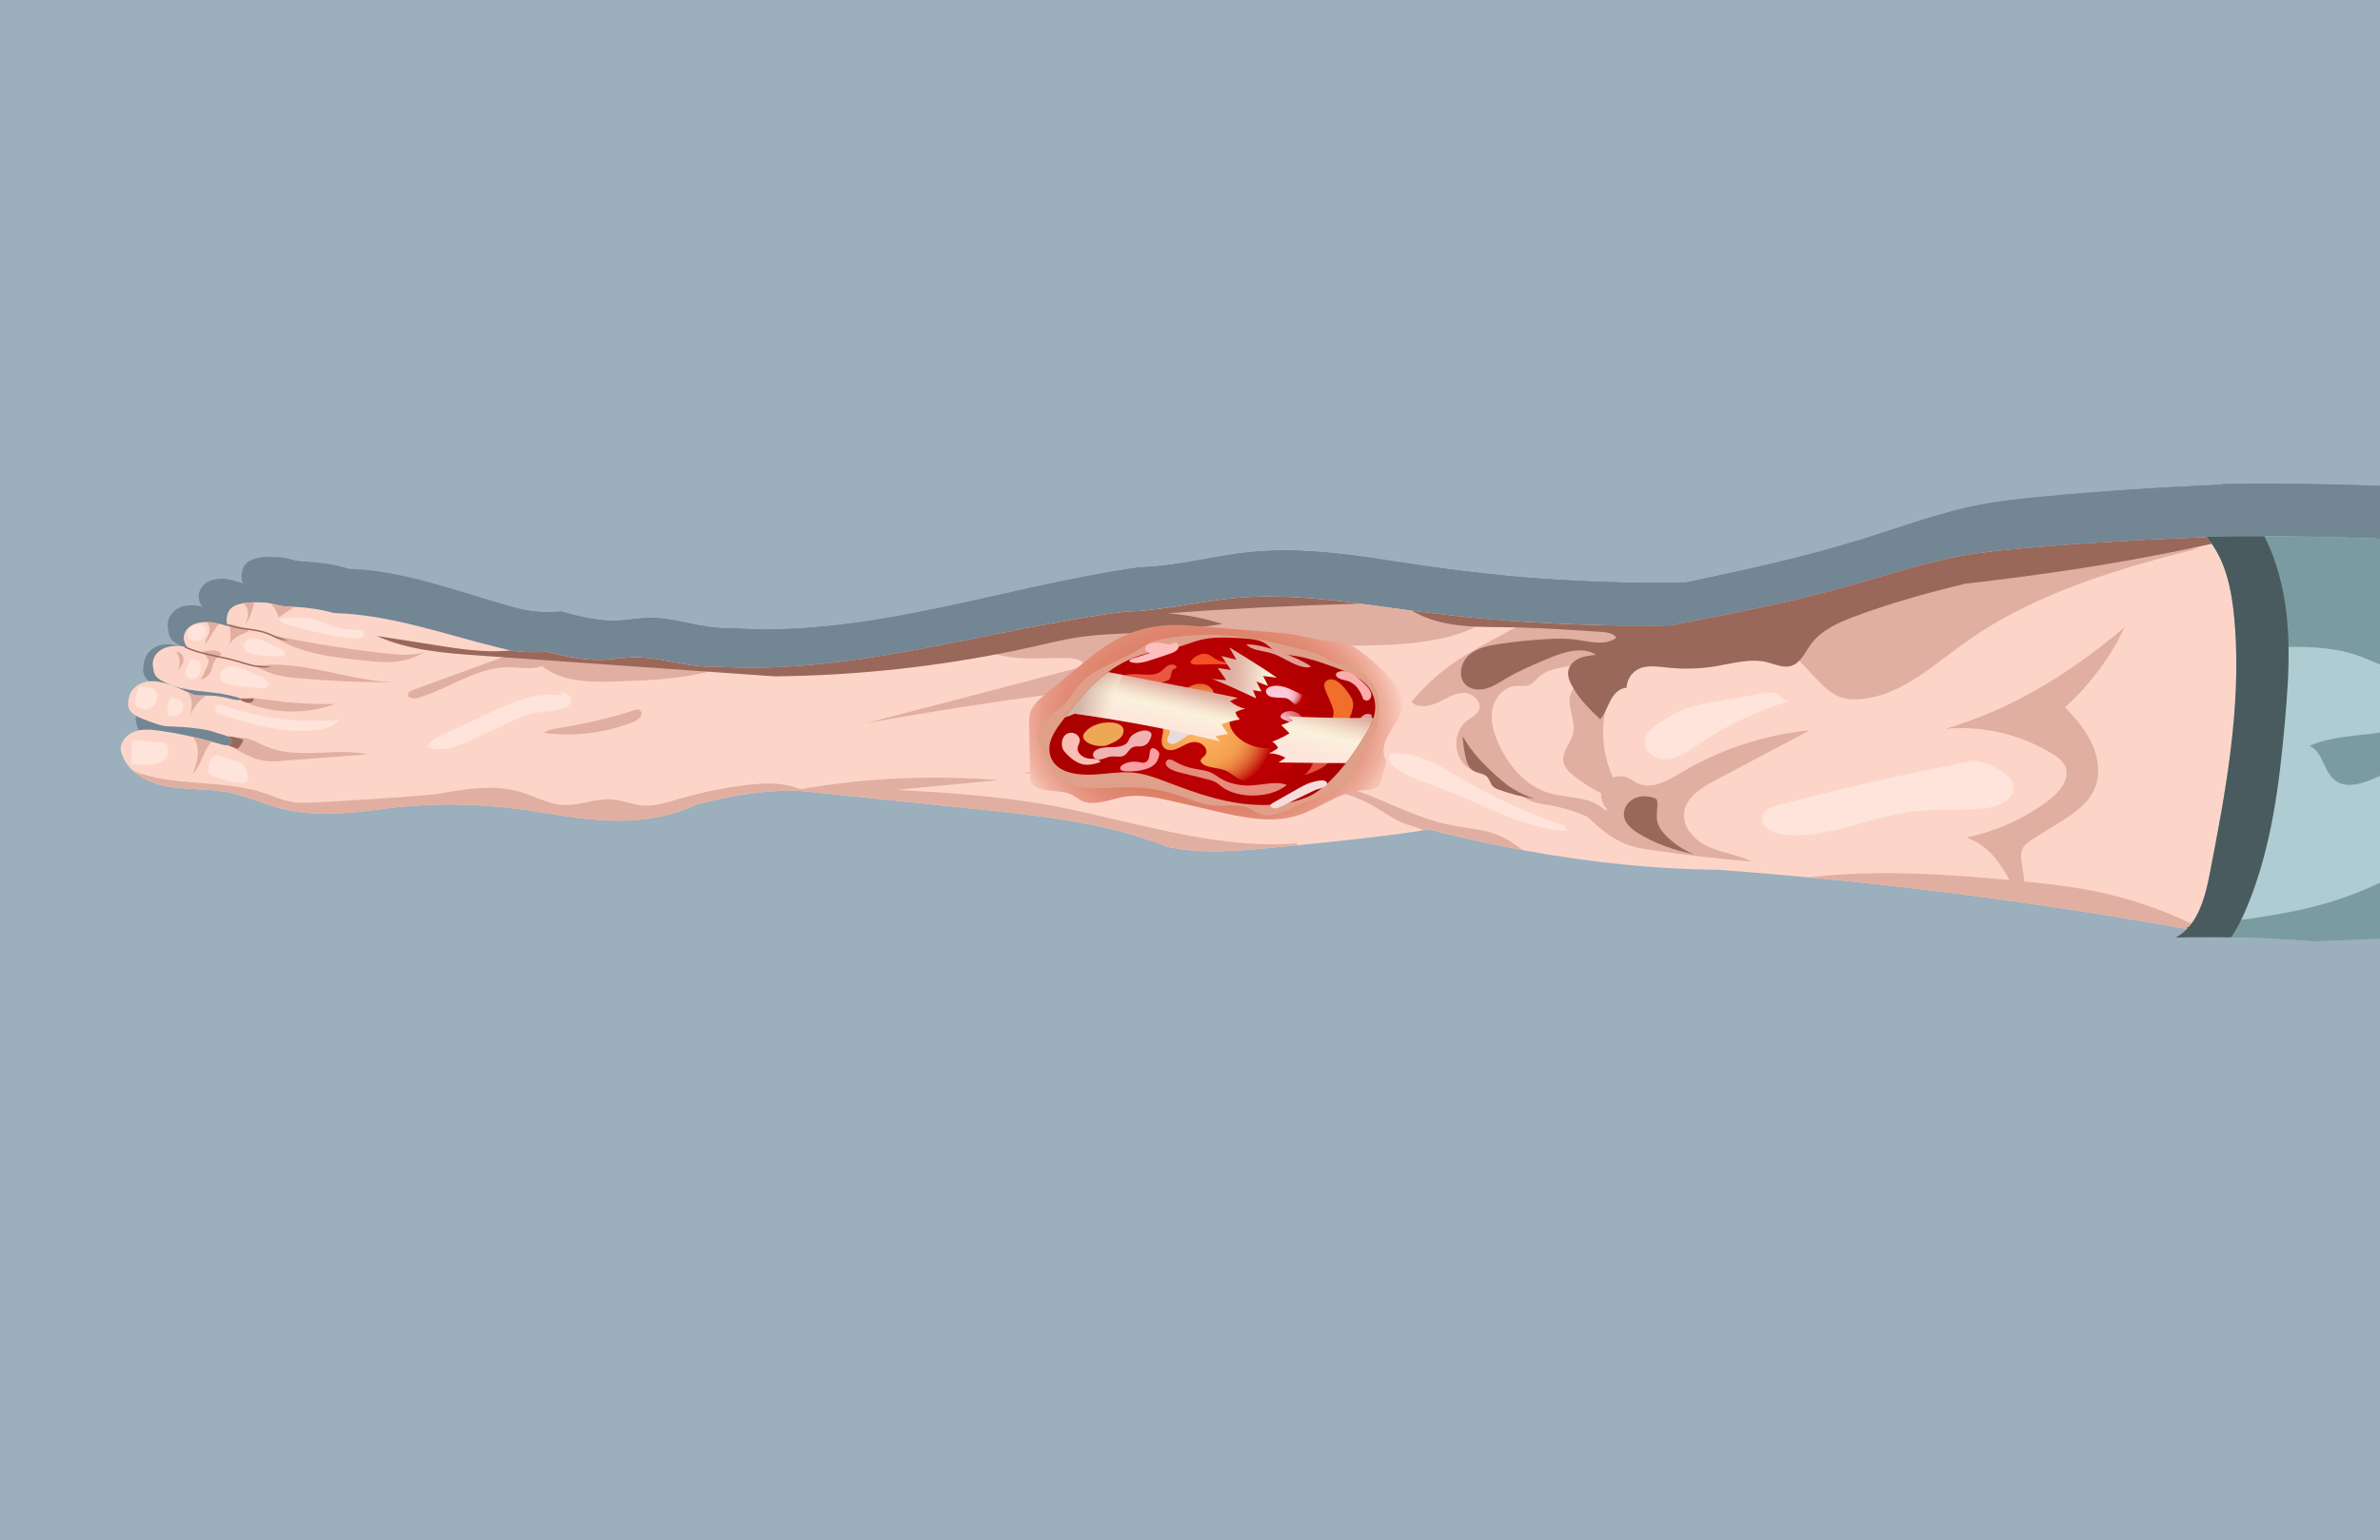 <?xml version="1.0" encoding="utf-8"?>
<!-- Generator: Adobe Illustrator 27.0.0, SVG Export Plug-In . SVG Version: 6.00 Build 0)  -->
<svg version="1.1" id="Слой_1" xmlns="http://www.w3.org/2000/svg" xmlns:xlink="http://www.w3.org/1999/xlink" x="0px" y="0px"
	 viewBox="0 0 1500 971.04" style="enable-background:new 0 0 1500 971.04;" xml:space="preserve">
<style type="text/css">
	.st0{fill:#9BAFBD;}
	.st1{fill:#728694;}
	.st2{fill:#FDD5C8;}
	.st3{fill:#FEE4DB;}
	.st4{fill:#E0AFA1;}
	.st5{fill:#99685A;}
	.st6{fill:#AECCD1;}
	.st7{fill:#7A9CA1;}
	.st8{fill:#495B5E;}
	.st9{fill:url(#SVGID_1_);}
	.st10{fill:#E09F89;}
	.st11{fill:url(#SVGID_00000104695511647341294590000009365243963811500724_);}
	.st12{fill:#F6DCDD;}
	.st13{fill:#E39D9D;}
	.st14{fill:#FDACAE;}
	.st15{fill:#E2A094;}
	.st16{fill:#FEBEBE;}
	.st17{fill:#F16E2B;}
	.st18{fill:#DF523C;}
	.st19{fill:#E78B7C;}
	.st20{fill:url(#SVGID_00000096047179293963300830000008879585894284545720_);}
	.st21{fill:#E7DBE0;}
	.st22{fill:url(#SVGID_00000043430280056371836730000002726085317508310938_);}
	.st23{fill:url(#SVGID_00000071530136133262052170000015009294273781523382_);}
	.st24{fill:#E75742;}
	.st25{fill:#EEA755;}
	.st26{fill:#EEB3B2;}
	.st27{fill:#FA9DA5;}
	.st28{fill:#FABEB5;}
	.st29{fill:#F25026;}
	.st30{fill:url(#SVGID_00000043427270391671764460000002130855780889865374_);}
	.st31{fill:url(#SVGID_00000062189591652289044640000017331429300272853418_);}
	.st32{fill:url(#SVGID_00000055686866676912699660000004512165658015009941_);}
	.st33{fill:url(#SVGID_00000078725532897015640740000008780206902789027775_);}
	.st34{fill:url(#SVGID_00000068667772279830032610000000006117106955197111_);}
	.st35{fill:url(#SVGID_00000183970274976658925090000000182872771033243286_);}
	.st36{fill:url(#SVGID_00000029745638489794621470000000147368689976563382_);}
	.st37{fill:url(#SVGID_00000068638459445482048910000013732510104621159562_);}
	.st38{fill:url(#SVGID_00000150080080557133849930000004795616357624938139_);}
	.st39{fill:url(#SVGID_00000031184431241583569660000007158080704979985822_);}
	.st40{fill:url(#SVGID_00000030458270912605471470000000081260142799182242_);}
	.st41{fill:url(#SVGID_00000155836913408482938870000015265658905863689112_);}
	.st42{fill:url(#SVGID_00000080894419944498850610000013057383492453146764_);}
	.st43{fill:url(#SVGID_00000072243446867912761780000002615652804697913218_);}
	.st44{fill:url(#SVGID_00000016774328274095796530000000990993470348772282_);}
	.st45{fill:url(#SVGID_00000003792300816435228360000011056341977556727170_);}
	.st46{fill:url(#SVGID_00000012439670483084202660000017940677241402176685_);}
	.st47{fill:url(#SVGID_00000135657235064066710560000016030633230518607536_);}
	.st48{fill:url(#SVGID_00000038385025772012053260000007015888160371915911_);}
	.st49{fill:url(#SVGID_00000173860750511724941820000010685349495062514616_);}
	.st50{fill:url(#SVGID_00000159430475320674689110000013342933006395674282_);}
	.st51{fill:url(#SVGID_00000018213934527976727100000005258502808038631597_);}
	.st52{fill:url(#SVGID_00000111167756609830938950000000259271392719038617_);}
	.st53{fill:url(#SVGID_00000030486522244958306360000016852043645260104590_);}
	.st54{fill:url(#SVGID_00000075845576665225966450000000468538038914734001_);}
	.st55{fill:url(#SVGID_00000173141141197631413330000006045690791750458529_);}
	.st56{fill:url(#SVGID_00000168108157562574775830000014138863689336495778_);}
	.st57{fill:url(#SVGID_00000097466079860870525480000013660952091622097586_);}
	.st58{fill:url(#SVGID_00000157285622302098632670000012461999570855095698_);}
	.st59{fill:url(#SVGID_00000049216657539985911710000000328197562061572231_);}
	.st60{opacity:0.4;fill:url(#SVGID_00000074438156447553557790000008061099359976772755_);}
	.st61{fill:url(#SVGID_00000036211564112382495850000011745216379035714701_);}
	.st62{fill:url(#SVGID_00000033359896145779873420000006790621500383198136_);}
	.st63{fill:url(#SVGID_00000032645016932043820070000013176299215715999658_);}
	.st64{fill:url(#SVGID_00000031193401777769264970000000774245897271639705_);}
	.st65{fill:url(#SVGID_00000155834143868309482610000000604819436426045603_);}
	.st66{fill:url(#SVGID_00000026124168701118927110000014376151488829215395_);}
	.st67{fill:url(#SVGID_00000155858677229322713030000008944539574652426631_);}
	.st68{fill:url(#SVGID_00000021116481206292370150000016930264833180439203_);}
	.st69{fill:#AD0000;}
	.st70{fill:url(#SVGID_00000026145428818310354180000007116128394326562709_);}
	.st71{fill:url(#SVGID_00000042713304891283749950000018244502174148153791_);}
	.st72{fill:url(#SVGID_00000163036586188276348130000008630901308455711907_);}
	.st73{fill:url(#SVGID_00000114784263604403738110000018097955354983891875_);}
	.st74{fill:url(#SVGID_00000071533176334742338090000009148050656018389940_);}
	.st75{fill:#BF9184;}
	.st76{fill:none;stroke:#FDD5C8;stroke-miterlimit:10;}
	.st77{fill:url(#SVGID_00000012433154396423904510000016207379666902586021_);}
	.st78{fill:url(#SVGID_00000062889585301716161600000013944940873233182858_);}
	.st79{fill:url(#SVGID_00000158719833294192103250000015986284707473008316_);}
	.st80{fill:url(#SVGID_00000024708760262288777210000006264124199221233577_);}
	.st81{fill:url(#SVGID_00000070107597237395742840000007049919790401957563_);}
	.st82{fill:url(#SVGID_00000088834396880309683590000012671063387819838133_);}
	.st83{fill:url(#SVGID_00000043454857544936136410000011952535957346518168_);}
	.st84{fill:url(#SVGID_00000109707882277569881330000012068460582627468189_);}
	.st85{fill:url(#SVGID_00000170989281917490198850000015233180560901628549_);}
	.st86{fill:url(#SVGID_00000124849314710230160850000006759495786769114767_);}
	.st87{fill:none;stroke:#E0AFA1;stroke-miterlimit:10;}
	.st88{fill:#59767A;}
	.st89{fill:none;}
	.st90{fill:#314042;}
	.st91{fill:url(#SVGID_00000008151106255146983030000012543090918849875132_);}
	.st92{fill:url(#SVGID_00000096046829896966194350000008571380909138560399_);}
	.st93{fill:url(#SVGID_00000159450045080769129960000011784598890448243849_);}
	.st94{fill:url(#SVGID_00000067215801134158490080000008848645975597192075_);}
	.st95{fill:url(#SVGID_00000138566900176740816680000006840497247174860687_);}
	.st96{fill:none;stroke:#99685A;stroke-miterlimit:10;}
	.st97{fill:#F2CEC4;}
	.st98{fill:#E1AFA1;}
	.st99{fill:url(#SVGID_00000039135108410606321310000018111566224676995213_);}
	.st100{fill:url(#SVGID_00000103948072383260038640000017139995233659445176_);}
	.st101{fill:url(#SVGID_00000062913376449342652400000008886262334010401414_);}
	.st102{fill:url(#SVGID_00000182512524494682338160000013390214516146090417_);}
	.st103{fill:url(#SVGID_00000008108019203763222550000016765288229877270963_);}
	.st104{fill:url(#SVGID_00000032639242289453957820000000566401535259630756_);}
	.st105{fill:url(#SVGID_00000072277124149222425720000015575738527264822192_);}
	.st106{fill:url(#SVGID_00000047037777439254459300000005526319293935422120_);}
	.st107{fill:url(#SVGID_00000075858666303797127490000014880946825204390559_);}
	.st108{fill:url(#SVGID_00000167377655583752611130000018079284646421385145_);}
	.st109{fill:#E39F8D;}
	.st110{fill:#C2553C;}
	.st111{fill:url(#SVGID_00000147908869150051105640000001737920555573624498_);}
	.st112{fill:url(#SVGID_00000050659282859696380420000001712486528159171723_);}
	.st113{fill:url(#SVGID_00000104668720947884050400000002410665977256294302_);}
	.st114{fill:#AD4024;}
	.st115{fill:url(#SVGID_00000183219885550984137410000010487713695943287976_);}
	.st116{fill:url(#SVGID_00000080887874162644645260000012926129045149543556_);}
	.st117{fill:url(#SVGID_00000085968824928098022210000013776579765258254734_);}
	.st118{opacity:0.561;fill:#FFFFFF;}
	.st119{fill:#FFFFFF;}
	.st120{fill:#FFF1ED;}
	.st121{fill:#E6D7D3;}
	.st122{opacity:0.439;fill:#E0AFA1;}
	.st123{fill:#FFD3C7;}
	.st124{opacity:0.341;fill:#AAAD66;}
	.st125{opacity:0.231;fill:#FFFFFF;}
	.st126{fill:#23282B;}
	.st127{fill:none;stroke:#99685A;stroke-linecap:round;stroke-linejoin:round;stroke-miterlimit:10;}
	.st128{fill:#495760;}
	.st129{fill:#353A3E;}
	.st130{fill:#3A474F;}
	.st131{fill:#709EB8;}
	.st132{fill:#8BB0C5;}
	.st133{fill:#31556B;}
	.st134{fill:#4E768F;}
	.st135{fill:#263F4F;}
	.st136{fill:#576975;}
	.st137{fill:none;stroke:#3A474F;stroke-miterlimit:10;}
	.st138{fill:#2F3943;}
	.st139{fill:#C78D7D;}
	.st140{fill:#421D13;}
	.st141{fill:#5E3E35;}
	.st142{fill:#806158;}
	.st143{fill:#EFC3B6;}
	.st144{fill:#C79789;}
	.st145{fill:none;stroke:#EFC3B6;stroke-miterlimit:10;}
	.st146{fill:#69483F;}
	.st147{fill:none;stroke:#806158;stroke-width:3;stroke-linecap:round;stroke-linejoin:round;stroke-miterlimit:10;}
	.st148{fill:#E8E8E8;}
	.st149{fill:#BACAD9;}
	.st150{fill:#694034;}
	.st151{fill:#658F85;}
	.st152{fill:#407065;}
	.st153{fill:#323C42;}
	.st154{fill:#B4CADE;}
	.st155{opacity:0.329;fill:#C75B63;}
	.st156{fill:none;stroke:#5E3E35;stroke-width:4;stroke-linecap:round;stroke-linejoin:round;stroke-miterlimit:10;}
	.st157{fill:#4C6270;}
	.st158{fill:#7A4A3D;}
	.st159{fill:#252E37;}
	.st160{fill:#3E4852;}
	.st161{fill:none;stroke:#E0AFA1;stroke-linecap:round;stroke-linejoin:round;stroke-miterlimit:10;}
	.st162{fill:#BA8677;}
	.st163{fill:#313B45;}
	.st164{fill:none;stroke:#4E768F;stroke-miterlimit:10;}
	.st165{fill:#193646;}
	.st166{opacity:0.188;fill:#FFFFFF;}
	.st167{fill:none;stroke:#421D13;stroke-miterlimit:10;}
	.st168{opacity:0.22;fill:#1390D4;}
	.st169{opacity:0.239;fill:#027DCF;}
	.st170{opacity:0.322;fill:#FFFFFF;}
	.st171{fill:#CFCFCF;}
	.st172{fill:url(#SVGID_00000152236239403244363140000014599441772810683035_);}
	.st173{fill:url(#SVGID_00000046299425287587525150000015327659929630183564_);}
	.st174{opacity:0.749;fill:url(#SVGID_00000047758249698237745180000009944996023063326853_);}
	.st175{fill:url(#SVGID_00000063623762490889081030000013426964826710314401_);}
	.st176{fill:url(#SVGID_00000162317735651354123170000007964645810641029547_);}
	.st177{fill:#821111;}
	.st178{fill:url(#SVGID_00000012451704919055761150000016064583955044429470_);}
	.st179{fill:#BC0002;}
	.st180{fill:url(#SVGID_00000032644260742710989940000005099502486534570888_);}
	.st181{fill:url(#SVGID_00000129920967679581878310000015684463182972698522_);}
	.st182{fill:url(#SVGID_00000037688719227238752600000012449557629503960990_);}
</style>
<g>
	<rect class="st0" width="1500" height="971.04"/>
	<g>
		<g>
			<path class="st1" d="M1472.74,449.77c-0.15,13.83-0.77,27.79-3.96,41.17c-6.29,26.46-22.05,48.72-37.43,70.15
				c-5.29,7.37-22.89,15.04-32.45,18.96c-0.84,0.34-1.62,0.66-2.33,0.94l-1.08-0.33c-35.99-7.26-72.11-13.76-108.33-19.48
				c-1.73-0.28-3.47-0.55-5.2-0.82c-44.11-6.89-88.38-12.65-132.73-17.27c-0.01-0.01-0.01-0.01-0.02,0
				c-19.1-1.99-38.22-3.77-57.36-5.33c-39.12-0.28-80.71-5.1-122.57-13.64c-19.7-4.01-39.47-8.84-59.06-14.41
				c-1.25,0.22-2.51,0.43-3.77,0.63c-26.13,4.34-52.71,7.43-79.36,10.33c-4.92,0.53-9.85,1.05-14.78,1.59
				c-22.56,2.42-45.57,4.81-67.7-0.63c-37.29-16.74-80.8-21.78-123.76-26.67c-34.92-3.99-69.83-7.95-104.75-11.94
				c-1.4-0.16-2.81-0.32-4.21-0.48c-0.9-0.02-1.78-0.03-2.67-0.03c-20.33-0.06-41.09,3.98-61.41,9.94
				c-15.5,8.53-35.63,11.84-54.93,11.01c-19.31-0.81-38.3-5.43-57.47-8.17c-26-3.73-52.41-4.03-78.47-0.89
				c-21.77,3.23-46.19,7.26-69.42,0.86c-11.89-3.27-23.14-9.19-35.17-11.68c-12.73-2.64-25.94-1.36-38.63-4.14
				c-7.48-1.64-15.08-5.26-20.57-10.82c-3.85-3.89-6.65-8.73-7.64-14.5c-0.33-5.85,4.04-11,9.05-12.91c5-1.9,10.46-1.25,15.71-0.42
				c6.95,1.11,13.85,2.53,20.69,4.24c4.01,1,7.99,2.11,11.94,3.32c2.12,0.65,4.23,1.33,6.34,2.03c1.08,0.37,2.39,0.63,3.52,0.5
				c0.6-0.07,1.15-0.25,1.59-0.58c0.39-0.27,0.68-0.67,0.87-1.2c0.26-0.77,0.18-1.5-0.15-2.15c-0.46-0.94-1.4-1.73-2.45-2.33
				c-0.59-0.33-1.22-0.59-1.8-0.79c-3.48-1.16-6.97-2.31-9.89-3.33c-7.16-1.48-14.41-2.37-21.68-2.63
				c-2.13-0.07-4.26-0.09-6.36-0.47c-2.02-0.37-3.99-1.05-5.92-1.79c-2.8-1.05-5.56-2.2-8.3-3.46c-3.47-1.59-7.26-3.81-8.23-7.82
				c-0.36-1.47-0.27-3.03-0.08-4.54c0.29-2.22,0.84-4.45,1.88-6.38c2.77-5.17,8.63-7.48,14.04-7.23c5.41,0.26,10.54,2.64,15.26,4.56
				c1.98,0.98,3.95,1.96,5.92,2.94h0.01c0.49,0.24,0.98,0.49,1.47,0.73c1.45,0.72,2.92,1.45,4.5,1.72c1.29,0.21,2.59,0.1,3.89,0.05
				c0.74-0.03,1.49-0.05,2.23-0.05c0,0,0,0,0.01,0c4.69,0,9.38,0.66,13.92,1.94c2.19,0.62,4.38,1.38,6.63,1.22
				c0.09-0.01,0.2-0.02,0.29-0.04c0.12-0.03,0.24-0.08,0.32-0.19c0.04-0.04,0.07-0.08,0.08-0.13c0.1-0.18,0.08-0.37-0.04-0.55v-0.01
				c-0.05-0.1-0.12-0.2-0.22-0.28c-0.21-0.22-0.5-0.4-0.76-0.49c-3.59-1.14-7.24-2.05-10.93-2.71c-6.53-1.17-13.16-1.58-19.69-2.71
				c-0.25-0.04-0.49-0.08-0.74-0.14c0,0,0,0-0.01,0c-1.67-0.3-3.34-0.66-5-1.1c-4.56-1.2-8.98-2.96-12.93-5.73
				c-0.98-0.68-1.94-1.44-2.66-2.45c-1.02-1.44-1.44-3.28-1.75-5.08c-0.27-1.59-0.49-3.2-0.33-4.81c0.37-3.96,2.96-7.37,6.14-9.2
				c3.19-1.84,6.89-2.27,10.47-2.07c1.06,0.06,2.13,0.18,3.24,0.45c0.79,0.19,1.6,0.45,2.45,0.82c-0.11-0.1-0.22-0.22-0.33-0.33
				c-2.23-2.45-3.07-6.38-2-9.66c1.41-4.36,5.63-6.9,9.76-7.66c1.42-0.26,2.85-0.35,4.28-0.31c2.68,0.05,5.36,0.55,8.09,1.25
				c2.08,0.54,4.18,1.19,6.3,1.85c-0.28-0.09-0.54-0.25-0.74-0.45c-0.25-0.22-0.44-0.5-0.6-0.81v-0.01c-0.5-1.01-0.6-2.43-0.53-3.65
				c0.13-2.12,0.46-4.3,1.49-6.1c1.58-2.78,4.54-4.18,7.42-4.92c0.51-0.13,1.02-0.24,1.53-0.33c2.32-0.45,4.69-0.61,7.05-0.65
				c0.37-0.01,0.74-0.01,1.12-0.01c2.99-0.01,6,0.13,8.94,0.75h0.01c0.09,0.02,0.2,0.04,0.29,0.06c2.13,0.47,4.21,1.2,6.36,1.62
				c2.64,0.52,5.35,0.57,8.03,0.71c0.17,0.01,0.33,0.02,0.5,0.03c8.53,0.47,17.02,1.86,24.92,4.34
				c35.61,1.02,69.71,14.9,104.31,24.26c2.44,0.66,4.89,1.29,7.36,1.81c1.22,0.25,2.43,0.47,3.66,0.65c0.73,0.1,1.45,0.19,2.18,0.26
				h0.01c5.64,0.58,11.28,0.33,16.5,0.05c11.14,3,22.44,6,33.9,5.71c7.26-0.18,14.44-1.68,21.7-1.77c16.3-0.21,32.2,6.71,47.77,6.48
				c0.95-0.01,1.9-0.05,2.85-0.11c63.46,4.67,125.89-11.44,188.54-25.17c0.03-0.01,0.05-0.01,0.08-0.02
				c23.14-5.05,46.32-9.8,69.59-13.06c23.71-0.62,46.93-7.34,70.56-9.65c25.9-2.54,51.82,0.27,77.68,4.02c0.01,0,0.01,0,0.02,0h0.01
				c10.9,1.58,21.77,3.32,32.64,4.9c0.58,0.09,1.18,0.18,1.76,0.26c15.78,2.27,31.6,4.17,47.44,5.67
				c8.48,0.81,16.96,1.52,25.45,2.11c25.66,1.81,51.32,2.6,76.86,2.41c3.92-0.03,7.83-0.08,11.75-0.16
				c36.88-7.87,73.81-15.76,109.97-26.96c24.95-7.73,49.56-17.04,75.06-21.98c12.69-2.45,25.52-3.82,38.35-5.05
				c39.63-3.8,79.37-6.32,118.88-7.85c3.03,0.75,6.03,1.51,9.06,2.27h0.01c6.9,1.72,13.81,3.44,20.71,5.17
				c2.78,0.7,5.6,1.41,8.12,2.88c3.5,2.04,6.19,5.42,8.55,8.93c14.65,21.83,18.55,50.13,20.27,77.26
				C1472.5,417.8,1472.91,433.79,1472.74,449.77z"/>
			<path class="st1" d="M884.54,416.26c-1.85-7.17-8.3-11.96-14.91-13.41s-13.43-0.19-20.07,1.07
				c-58.08,11.04-116.15,22.07-174.23,33.11c57.36,11.67,116.18-11.85,174.31-6.6c7.2,0.65,14.6,1.72,21.54-0.49
				C878.12,427.73,885.75,420.95,884.54,416.26z"/>
			<path class="st1" d="M1137.06,419.91c-20.68,7.16-40.4,17.67-58.35,31.1c-5.75,4.31-11.72,9.07-18.65,9.65
				c-6.93,0.58-14.78-5.22-14.1-12.87c0.51-5.77,5.32-9.73,9.74-12.84c5.14-3.63,10.38-7.16,16.08-9.55
				c5.8-2.43,11.95-3.62,18.05-4.8c10.13-1.95,20.26-3.91,30.39-5.86c3.01-0.58,6.23-1.13,9.01,0.27S1133.81,420.64,1137.06,419.91z
				"/>
			<path class="st1" d="M1251.24,462.18c-40.79,8.63-81.3,18.84-121.44,30.62c-3.81,1.12-8.16,2.77-9.5,6.88
				c-2.27,6.96,5.92,12.37,12.55,13.33c27.14,3.94,53.26-11.67,80.39-15.66c15.73-2.31,31.74-0.69,47.51-2.58
				c8.24-0.99,18.54-5.94,17.64-15.06c-0.47-4.78-4.1-8.39-7.8-10.92C1261.9,462.86,1251.38,460.28,1251.24,462.18z"/>
			<path class="st1" d="M993.35,506.34c-21.65-8.27-42.54-18.94-62.28-31.81c-13.36-8.71-27.32-18.78-42.81-18.05
				c-0.96,0.05-1.98,0.16-2.74,0.8c-2.28,1.93-0.26,5.93,1.96,7.94c9.03,8.16,20.6,11.79,31.51,16.32
				c25.73,10.69,50.25,27.59,77.71,28.97C996.55,508.23,994.84,506.19,993.35,506.34z"/>
			<path class="st1" d="M363.51,416.25c-15.62-3.04-31.16,4.58-45.53,12.02c-10.35,5.35-20.69,10.71-31.04,16.06
				c-3.34,1.73-7.03,3.88-8.1,7.8c9.24,4.03,19.52-0.69,28.52-5.33c8.32-4.29,16.63-8.58,24.95-12.86c3.83-1.98,7.7-3.97,11.81-5.05
				c6.74-1.78,13.94-1.08,20.47-3.64c2.01-0.79,4.12-2.14,4.64-4.43c0.56-2.5-1.16-5.08-3.3-6.11
				C363.8,413.66,361.37,413.79,363.51,416.25z"/>
			<path class="st1" d="M223.64,433.16c-24.59,2.53-49.67-0.85-73-9.82c-1.73-0.66-3.99-1.2-5.1,0.4c-0.85,1.23-0.41,3.11,0.58,4.19
				c1,1.08,2.39,1.57,3.72,2.01c19.47,6.52,39.68,13.12,59.85,10.14C214.41,439.38,219.36,437.98,223.64,433.16z"/>
			<path class="st1" d="M161.78,463.53c-4.13-1.59-8.26-3.19-12.39-4.78c-1.28-0.49-2.62-0.99-3.95-0.74
				c-3.32,0.63-4.49,5.18-4.82,8.89c-0.1,1.08-0.16,2.26,0.36,3.18c0.43,0.75,1.17,1.19,1.89,1.58c5.71,3.1,11.95,4.99,18.28,5.54
				c1.33,0.12,2.83,0.1,3.77-0.94c0.98-1.08,0.95-2.83,0.67-4.33C164.82,467.92,162.8,463.93,161.78,463.53z"/>
			<path class="st1" d="M93.05,447.34c5.71,0.47,11.42,0.95,17.13,1.42c1.74,0.14,3.74,0.46,4.63,2.12c0.39,0.72,0.49,1.57,0.57,2.4
				c0.16,1.62,0.24,3.33-0.33,4.83c-0.38,0.99-1.03,1.83-1.76,2.54c-2.69,2.64-6.39,3.66-9.98,3.85c-3.59,0.19-7.17-0.36-10.76-0.45
				C92.01,458.51,92.13,452.89,93.05,447.34z"/>
			<path class="st1" d="M108.5,415.97c0.03,2.3-0.4,4.66-1.53,6.59s-3.06,3.36-5.13,3.44c-1.18,0.05-2.34-0.33-3.46-0.74
				c-1.37-0.49-2.85-1.15-3.49-2.57c-0.5-1.09-0.38-2.39-0.21-3.6c0.28-2.01,0.67-4,1.17-5.96c0.24-0.97,0.56-2,1.32-2.55
				c0.58-0.42,1.3-0.47,1.98-0.49c2.44-0.1,5.05,0.03,7.07,1.57C108.23,413.18,109.25,416.59,108.5,415.97z"/>
			<path class="st1" d="M171.43,402.33c-3.19-2.21-6.62-4-10.19-5.31c-3-1.1-6.33-1.86-9.27-0.55s-5,5.4-3.44,8.44
				c1.24,2.4,4,3.13,6.45,3.62c6.79,1.37,13.66,2.75,20.55,2.28c1.09-0.07,2.37-0.34,2.83-1.43c0.42-0.99-0.07-2.16-0.66-3.05
				C175.83,403.48,172.83,401.57,171.43,402.33z"/>
			<path class="st1" d="M188.34,384.79c-3.14-1.68-6.28-3.36-9.43-5.05c-2.75-1.48-5.58-2.97-8.62-3.32
				c-1.63-0.18-3.34-0.01-4.76,0.88c-1.42,0.89-2.5,2.6-2.43,4.41c0.07,1.72,1.15,3.24,2.48,4.15s2.88,1.28,4.42,1.6
				c5.46,1.12,11.04,1.55,16.58,1.3c0.65-0.03,1.35-0.09,1.85-0.56c0.66-0.63,0.7-1.79,0.34-2.66
				C188.39,384.66,187.7,384.01,188.34,384.79z"/>
			<path class="st1" d="M138.79,368.72c0.75,1.72,0.76,3.82,0.02,5.55s-2.21,3.05-3.89,3.49c-0.99,0.26-2.02,0.23-3.03,0.14
				c-1.28-0.12-2.68-0.41-3.49-1.52c-0.42-0.58-0.63-1.32-0.72-2.06c-0.33-2.83,1.12-5.81,3.44-7.04S137.48,365.72,138.79,368.72z"
				/>
			<path class="st1" d="M135.56,392.88c-1.52-1.27-3.52-2.6-5.2-1.61c-0.78,0.46-1.29,1.34-1.75,2.18
				c-0.91,1.64-1.84,3.33-2.08,5.23c-0.32,2.44,0.83,5.24,2.96,5.95c2.32,0.77,4.79-1.21,5.73-3.68S135.95,395.7,135.56,392.88z"/>
			<path class="st1" d="M123.18,419.77c-1.45-0.72-2.9-1.43-4.34-2.15c-0.36-0.18-0.76-0.36-1.13-0.23
				c-0.28,0.09-0.49,0.33-0.68,0.58c-2.2,2.91-2.21,7.08-2.1,10.87c0.01,0.37,0.03,0.78,0.24,1.07c0.16,0.22,0.4,0.34,0.64,0.44
				c2.79,1.17,6.26,0.23,8.04-2.42C125.63,425.28,125.43,420.88,123.18,419.77z"/>
			<path class="st1" d="M236.81,370.4c-5.8-0.17-11.69-0.36-17.22-2.3c-3.73-1.31-7.21-3.38-10.95-4.67
				c-7.31-2.51-15.15-1.9-22.78-1.25c-0.78,1.56,1.11,3.06,2.64,3.62c14.17,5.14,28.82,8.64,43.65,10.42
				c1.87,0.22,3.92,0.37,5.46-0.82C239.16,374.21,239.56,370.49,236.81,370.4z"/>
			<path class="st1" d="M1113.56,532.01c-8.5-4.54-18.16-5.8-26.8-10c-8.64-4.2-16.74-13.01-15.97-23.43
				c0.83-11.13,10.87-18.14,19.79-23.35c19.86-11.61,39.71-23.21,59.57-34.82c-28.63,3.04-56.61,13.24-81.28,29.61
				c-8.34,5.54-18.27,11.99-27.12,7.53c-2.39-1.21-4.44-3.14-6.88-4.22c-5.19-2.3-11.72,0.1-14.65,5.37
				c-2.93,5.27-1.91,12.81,2.29,16.9c-4.43,2.96-9.9,3.94-14.96,2.69c7.85,8.31,15.95,16.8,26.02,21.32
				c6.74,3.02,14.03,4.11,21.23,5.17C1073.71,527.56,1092.61,530.34,1113.56,532.01z"/>
			<path class="st1" d="M969.27,524.11c-19.7-4.01-39.47-8.84-59.06-14.41c-1.25,0.22-2.51,0.43-3.77,0.63
				c-0.25-0.16-0.49-0.31-0.74-0.46c-3.35-1.94-7.13-2.72-10.68-4.13c-7.32-2.91-13.51-8.4-20.27-12.67
				c-15.84-10.01-34.35-13.05-52.49-15.6c-0.83-0.13-1.65-0.24-2.48-0.35c2.47-0.55,4.95-0.93,7.44-1.14
				c15.34-1.27,30.91,3.71,45.37,10.02c16.79,7.34,33.09,16.6,50.8,20.54c11.37,2.55,23.41,2.94,33.73,8.79
				C961.34,517.73,965.28,521.04,969.27,524.11z"/>
			<path class="st1" d="M1049.68,378.32c-1.4,1.5-3.28,2.3-5.11,3.04c-14.8,5.99-30.02,10.69-45.48,14.07
				c-0.84,0.19-1.69,0.37-2.54,0.54c-6.1,1.27-12.6,2.52-17.21,7.1c-2.03,1.99-3.68,4.61-6.18,5.75c-2.7,1.22-5.76,0.46-8.66,0.72
				c-7.33,0.65-13.07,8.16-14.45,16.16c-1.39,8.01,0.73,16.26,3.71,23.72c6.16,15.45,16.91,29.61,31.47,34.65
				c8.21,2.84,17.09,2.62,25.31,5.45c3.89,1.34,7.75,3.72,10.69,6.87c3.28,3.5,5.43,7.95,5.24,12.97
				c-5.33-3.02-10.88-6.01-16.63-8.67c-7.45-3.43-15.24-6.29-23.32-7.87c-4.72-0.92-9.62-1.42-13.92-3.76
				c-1.22-0.66-2.35-1.45-3.45-2.32l-0.01-0.01c-2.23-1.75-4.28-3.81-6.44-5.71l-0.01-0.01c-1.13-1-2.29-1.96-3.52-2.81
				c-0.25-0.17-0.49-0.33-0.74-0.49c-0.01,0-0.01,0-0.01-0.01c-3.79-2.41-8.09-3.85-12.31-5.39c-5.09-1.87-10.05-3.9-13.79-8.04
				c-7.47-8.27-6.45-23.86,2.03-30.85c2.57-2.12,5.81-3.7,7.12-6.94c2.39-5.91-3.96-12.27-9.8-12.12
				c-5.85,0.14-10.95,4.08-16.25,6.81c-5.3,2.71-12.23,3.99-16.48-0.46c7.72-10.45,16.75-19.7,26.77-27.4
				c10.17-7.82,21.3-14.01,32.05-20.59c2.31-1.54,4.69-2.9,7.12-4.09c2.93-1.45,5.95-2.66,9.03-3.66
				c25.66,1.81,51.32,2.6,76.86,2.41C1052.34,371.05,1052.27,375.53,1049.68,378.32z"/>
			<path class="st1" d="M1029.23,489.74c-9.61-4.11-18.7-9.72-26.92-16.61c-3.49-2.92-7.06-6.54-7.61-11.35
				c-0.79-6.93,4.94-12.65,6.27-19.48c1.76-9.08-4.49-18.76-1.54-27.46c1.52-4.48,5.54-7.78,9.85-8.09
				c4.31-0.31,8.68,2.39,10.71,6.61c2.67,5.56,1.24,12.31,0.45,18.55c-1.99,15.73,0.76,32.16,7.71,46.06
				c1.05,2.1,2.22,4.27,2.26,6.67C1030.42,487.03,1028.76,489.65,1029.23,489.74z"/>
			<path class="st1" d="M827.08,520.66c-4.92,0.53-9.85,1.05-14.78,1.59c-22.56,2.42-45.57,4.81-67.7-0.63
				c-37.29-16.74-80.8-21.78-123.76-26.67c-34.92-3.99-69.83-7.95-104.75-11.94c-1.4-0.16-2.81-0.32-4.21-0.48
				c-0.9-0.02-1.78-0.03-2.67-0.03c1.48-0.29,2.96-0.58,4.44-0.88c41.24-7.97,83.4-10.12,125.11-6.36
				c-21.44,2.24-42.89,4.48-64.33,6.72c30.68,2.03,61.43,4.07,91.71,9.85c53.67,10.26,106.58,32.3,160.87,27.5
				C827.08,519.78,827.1,520.23,827.08,520.66z"/>
			<path class="st1" d="M948.45,362.85c-2.72,1.94-5.53,3.69-8.46,5.23c0,0-0.01,0-0.02,0c-22.07,11.73-49.37,12.97-74.58,13.26
				c-16.51,0.19-33.02,0.38-49.51,0.56c3.31,3.57,6.62,7.14,9.92,10.71c-30.11,8.52-61.28,11.25-92.2,14.73
				c-58.88,6.63-117.51,16.02-178.28,28.14c45.96-13.29,91.92-26.57,137.88-39.85c-1.12-4.2-5.92-5.36-9.86-5.53
				c-15.19-0.68-31.9,2.01-45.85-2.72c-4.63-1.56-8.95-3.94-12.8-7.52c7.99-3.05,16-6.09,23.99-9.13c0.03-0.01,0.05-0.01,0.08-0.02
				c23.14-5.05,46.32-9.8,69.59-13.06c23.71-0.62,46.93-7.34,70.56-9.65c25.9-2.54,51.82,0.27,77.68,4.02c0.01,0,0.01,0,0.02,0h0.01
				c10.9,1.58,21.77,3.32,32.64,4.9c0.58,0.09,1.18,0.18,1.76,0.26C916.79,359.45,932.61,361.35,948.45,362.85z"/>
			<path class="st1" d="M516.09,483.01c-1.4-0.16-2.81-0.32-4.21-0.48c-0.9-0.02-1.78-0.03-2.67-0.03
				c-20.33-0.06-41.09,3.98-61.41,9.94c-15.5,8.53-35.63,11.84-54.93,11.01c-19.31-0.81-38.3-5.43-57.47-8.17
				c-26-3.73-52.41-4.03-78.47-0.89c-21.77,3.23-46.19,7.26-69.42,0.86c-11.89-3.27-23.14-9.19-35.17-11.68
				c-12.73-2.64-25.94-1.36-38.63-4.14c-7.48-1.64-15.08-5.26-20.57-10.82c25.3,11.55,56.11,5.89,82.72,15.62
				c6.3,2.31,12.42,5.49,18.99,6.47c4.04,0.61,8.14,0.37,12.21,0.11c26.45-1.6,52.91-3.2,77.97-5.89
				c17.37-3.52,35.5-6.99,52.43-1.44c9.03,2.96,17.54,8.47,26.95,9.05c10.36,0.65,20.49-4.78,30.83-3.86
				c6.48,0.57,12.6,3.61,19.07,4.23c7.94,0.75,15.73-2.16,23.36-4.66c14.44-4.71,29.25-8,44.21-9.83c10.68-1.3,22.25-1.61,31.8,3.22
				C514.47,482.05,515.29,482.51,516.09,483.01z"/>
			<path class="st1" d="M457.33,396.34c0.11,1.44-0.86,2.45-2.08,3.13c-0.68,0.38-1.42,0.65-2.12,0.82
				c-18.02,4.67-36.65,5.36-55.14,6.01c-16.34,0.6-34.22,0.64-46.97-10.7c-6.74,2.66-14.17,0.8-21.33,0.84
				c-20.22,0.1-37.64,15.23-57.06,21.44c-2.55,0.81-6.55,0.15-6.11-2.74c0.24-1.56,1.77-2.35,3.1-2.88
				c18.9-7.62,37.8-15.24,56.72-22.86c0.41-0.17,0.83-0.33,1.24-0.5c3.21-1.29,6.48-2.41,9.81-3.36h0.01
				c5.64,0.58,11.28,0.33,16.5,0.05c11.14,3,22.44,6,33.9,5.71c7.26-0.18,14.44-1.68,21.7-1.77c16.3-0.21,32.2,6.71,47.77,6.48
				C457.31,396.12,457.32,396.23,457.33,396.34z"/>
			<path class="st1" d="M184.48,374.88c22.8,5.22,45.82,9.22,68.96,11.98c7.89,0.94,16.06,1.7,23.57-1.11
				c-5.61,3.84-12.04,6.22-18.61,6.91c-5.4,0.57-10.84,0-16.25-0.56c-21.71-2.26-44.43-4.92-62.51-18.41
				C180.79,373.4,181.53,374.2,184.48,374.88z"/>
			<path class="st1" d="M170.71,395.46c29.21-4.47,58.02,10.47,87.49,11.49c-20.64,0.08-41.29-0.91-61.85-2.97
				C188.29,403.17,179.44,401.76,170.71,395.46z"/>
			<path class="st1" d="M160.73,418.36c-0.05-0.1-0.12-0.2-0.22-0.28c6.98-0.78,14.05,0.57,21.03,1.6
				c12.96,1.91,26.06,2.69,39.13,2.36c-18.99,7.86-40.76,7.08-60.31-2.8c0.12-0.03,0.24-0.08,0.32-0.19
				c0.04-0.04,0.07-0.08,0.08-0.13L160.73,418.36z"/>
			<path class="st1" d="M241.17,457.22c-17.9,1.51-35.81,3.02-53.71,4.53c-3.71,0.31-7.46,0.63-11.14,0.05
				c-5.98-0.93-11.45-4.11-16.79-7.26c-1.09-0.64-2.32-1.45-3.37-2.34c-0.74-0.63-1.4-1.28-1.84-1.94c0.39-0.27,0.68-0.67,0.87-1.2
				c0.26-0.77,0.18-1.5-0.15-2.15c1.18-0.7,2.46-1.12,3.78-1.3c2.56-0.39,5.28,0.07,7.76,0.96c3.8,1.37,7.27,3.64,10.95,5.33
				C197.32,460.98,220.22,452.35,241.17,457.22z"/>
			<path class="st1" d="M165.65,360.49c0.25-2.42-0.08-5-1.36-6.97c-0.45-0.7-1.01-1.29-1.62-1.81c2.32-0.45,4.69-0.61,7.05-0.65
				c-1.14,5.77-3.13,11.35-5.87,16.42C164.63,365.21,165.4,362.9,165.65,360.49z"/>
			<path class="st1" d="M194.98,354.23c-3.39,2.51-6.78,5.03-10.17,7.55c-0.63-3.81-2.44-7.35-5.02-9.97
				c0.09,0.02,0.2,0.04,0.29,0.06c2.13,0.47,4.21,1.2,6.36,1.62c2.64,0.52,5.35,0.57,8.03,0.71
				C194.65,354.21,194.81,354.22,194.98,354.23z"/>
			<path class="st1" d="M147.82,366.14c-0.17,0.18-0.37,0.34-0.55,0.51c-1.1,0.99-1.89,2.36-2.64,3.71
				c-1.94,3.44-3.87,6.89-5.82,10.33c-0.23-3.63,2.77-6.71,2.83-10.37c0.03-1.99-0.83-3.8-1.91-5.44
				C142.4,364.94,145.09,365.44,147.82,366.14z"/>
			<path class="st1" d="M153.97,366.16c0.81,5.46,1.55,11.39-0.87,16.23c1.61-3.9,4.59-7.07,8.17-8.71c1.7-0.78,3.59-1.26,4.92-2.67
				C162.39,368.59,158.12,367.08,153.97,366.16z"/>
			<path class="st1" d="M120.42,385.99c3.05,3.6,3.08,9.84,0.06,13.47c2.18-2.05,4.23-4.64,4.55-7.79
				C125.34,388.53,123.16,384.96,120.42,385.99z"/>
			<path class="st1" d="M137.12,385.33c1.01,2.61,3.84,4.38,3.79,7.22c-0.02,0.92-0.36,1.79-0.69,2.64
				c-1.31,3.28-2.66,6.55-4.04,9.79c3.15-0.85,5.81-3.69,6.7-7.14c0.3-1.17,0.41-2.39,0.76-3.54c0.9-3,3.22-5.15,5.44-7.14
				c-1.82-2.77-5.5-2.69-8.57-2.32C139.46,384.96,138.41,385.08,137.12,385.33z"/>
			<path class="st1" d="M128.39,412.02c-1.67-0.3-3.34-0.66-5-1.1c1.24-0.27,2.77-0.09,3.96,0.5
				C127.71,411.6,128.05,411.8,128.39,412.02z"/>
			<path class="st1" d="M139.53,416.11c-4.85,3.46-8.59,8.77-10.42,14.82c0.83-3.96,1.67-8.07,0.87-12.04
				c-0.39-1.93-1.3-3.82-2.55-5.24c0.49,0.24,0.98,0.49,1.47,0.73c1.45,0.72,2.92,1.45,4.5,1.72c1.29,0.21,2.59,0.1,3.89,0.05
				C138.04,416.13,138.78,416.11,139.53,416.11z"/>
			<path class="st1" d="M131.11,470.46c1.49-4.73,3.01-9.57,3.04-14.58c0.02-3.88-1.01-7.94-3.21-10.87c4.01,1,7.99,2.11,11.94,3.32
				C137.49,454.46,136.68,464.45,131.11,470.46z"/>
			<path class="st1" d="M411.22,425.67c-15.97,5.78-32.35,10.16-48.94,13.06c-3.54,0.62-7.23,1.24-10.16,3.52
				c18.48,2.73,37.57,0.29,55-7.02c2.05-0.86,4.15-1.84,5.61-3.66C414.19,429.76,414.8,426.88,411.22,425.67z"/>
			<path class="st1" d="M834.64,477.31c-59.61-11.05-120.51-13.47-180.68-7.19C715.48,475.49,777.18,478.31,834.64,477.31z"/>
			<path class="st1" d="M1328.3,450.73c3.96,10.02,4.99,21.94,0.72,31.8c-4.34,10.03-13.27,16.44-21.78,22.34
				c-5.51,3.82-11.02,7.64-16.53,11.46c-2.67,1.85-5.48,3.88-6.74,7.08c-1.18,3-0.75,6.43-0.31,9.67c0.59,4.31,1.18,8.62,1.73,12.94
				c0.65,5.04,1.25,10.09,1.75,15.16c-1.73-0.28-3.47-0.55-5.2-0.82c-1.81-5.22-3.81-10.43-6.1-15.38
				c-6.2-13.4-14.56-24.93-27.1-29.75c18.7-4.26,36.54-13.16,51.81-25.87c7.01-5.84,14.13-15.51,10.29-24.26
				c-1.54-3.5-4.56-5.88-7.54-7.94c-20.09-13.88-44.35-20.22-67.93-17.74c39.34-12.86,75.92-35.92,113.22-71.08
				c-9.11,21.16-21.98,40.32-37.68,56.05C1317.76,432.26,1324.35,440.71,1328.3,450.73z"/>
			<path class="st1" d="M1396.23,313.13c-51.98,14.47-104.67,31.51-148.27,66.03c-20.31,16.08-39.97,36.51-64.79,39.4
				c-4.72,0.55-9.61,0.41-14.06-1.42c-6.16-2.52-10.91-7.98-15.43-13.26c-3.93-4.59-7.86-9.18-11.79-13.77
				c-4.7-5.49-9.76-12.45-7.99-19.75c1.18-4.85,5.12-8.21,9.04-10.75c10.98-7.12,23.48-10.72,35.84-14
				C1248.89,326.98,1320.64,315.88,1396.23,313.13z"/>
			<path class="st1" d="M1398.9,580.05c-0.84,0.34-1.62,0.66-2.33,0.94l-1.08-0.33c-35.99-7.26-72.11-13.76-108.33-19.48
				c-1.73-0.28-3.47-0.55-5.2-0.82c-44.11-6.89-88.38-12.65-132.73-17.27c41.87-5.36,84.47-2.58,126.63,1.89
				c3.19,0.33,6.37,0.69,9.55,1.04c0.42,0.04,0.84,0.08,1.26,0.14c12.6,1.42,25.21,2.93,37.67,5.46
				C1350.29,556.85,1375.53,566.49,1398.9,580.05z"/>
			<path class="st1" d="M1077.35,527.11c-6.34-2.77-12.18-6.94-17.09-12.18c-2.89-3.09-5.55-6.74-6.35-11.1
				c-0.8-4.35,0.34-8.86,0.04-13.29c-0.05-0.71-0.15-1.47-0.58-2c-0.34-0.42-0.82-0.63-1.29-0.82c-4.25-1.68-9.15-1.79-13.13,0.57
				s-6.73,7.45-5.96,12.38c0.78,5.01,4.71,8.63,8.58,11.36C1052.73,519.89,1065.55,524.32,1077.35,527.11z"/>
			<path class="st1" d="M1413.83,307.63c-7.83,2.01-15.64,3.93-23.43,5.73h-0.01c-0.01,0-0.01,0-0.02,0s-0.01,0-0.02,0
				c-47.72,11.13-94.73,18.74-141.9,24.68c-20.88,5.48-45.84,12.89-69.93,22.86c-10.48,4.34-21.33,9.62-27.9,19.66
				c-2.41,3.7-4.42,8.16-7.22,11.34c-1.45,1.65-3.11,2.95-5.16,3.62c-4.95,1.63-10.07-1.22-15.08-2.6
				c-10.52-2.88-21.46,0.79-32.15,2.78c-10.03,1.85-20.29,2.19-30.4,1.01c-5.19-0.6-10.47-1.59-15.54-0.23
				c-5.06,1.37-9.89,5.88-10.51,14.3c-4.52,0.14-8.04,4.42-10.14,8.84c-1.24,2.62-2.22,5.43-3.43,8.06
				c-0.84,1.82-1.78,3.56-3.02,5.07c-6.17-6.53-12.44-13.24-16.75-21.33c-0.62-1.16-1.2-2.34-1.73-3.56
				c-1.16-2.67-2.09-5.61-1.73-8.54c0.18-1.4,0.64-2.71,1.33-3.89c1.26-2.23,3.29-4.03,5.49-5.15c3.37-1.7,7.13-2.1,10.81-2.48
				c-8.9-6.29-20.56-1.92-30.3,2.59c-9.01,4.18-18.06,8.36-26.46,13.88c-4.01,2.62-7.93,5.57-12.41,6.97
				c-4.48,1.4-9.77,0.93-13.1-2.66c-5.02-5.4-3.14-15.41,2.06-20.6c5.2-5.19,12.5-6.75,19.43-7.87c9.47-1.55,19-2.63,28.56-3.28
				c6.38-0.43,12.81-0.66,19.15,0.28c8.82,1.32,18.77,4.6,25.9-1.32c-2.06-3.25-6.12-3.8-9.68-4.06
				c-17.87-1.33-35.77-2.66-53.67-3.12c-1.67-0.05-3.35-0.08-5.02-0.11c-6.61-0.11-13.25-0.09-19.85-0.43c0,0-0.01,0-0.02,0
				c-6.38-0.31-12.75-0.94-19.02-2.32c-7.57-1.65-15.09-4.5-21.7-8.84c0.58,0.09,1.18,0.18,1.76,0.26
				c15.78,2.27,31.6,4.17,47.44,5.67c8.48,0.81,16.96,1.52,25.45,2.11c25.66,1.81,51.32,2.6,76.86,2.41
				c3.92-0.03,7.83-0.08,11.75-0.16c36.88-7.87,73.81-15.76,109.97-26.96c24.95-7.73,49.56-17.04,75.06-21.98
				c12.69-2.45,25.52-3.82,38.35-5.05c39.63-3.8,79.37-6.32,118.88-7.85C1407.8,306.11,1410.81,306.88,1413.83,307.63z"/>
			<path class="st1" d="M977.08,488.34c-7.87-1.29-15.62-3.46-23.08-6.49c-1.17-0.47-2.37-0.99-3.3-1.91
				c-2.01-1.98-2.41-5.43-4.39-7.45c-2.23-2.29-5.76-2.1-8.36-3.84c-3.03-2.02-4.21-6.18-4.94-10.01
				c-0.89-4.68-1.48-9.44-1.75-14.21c5.52,11.21,13.73,20.5,22.39,28.92C959.51,479.05,966.34,484.71,977.08,488.34z"/>
			<path class="st1" d="M745.2,358.71c11.79,1.03,23.47,3.57,34.75,7.53c-14.25,2.35-28.55,4.53-42.92,5.61
				c-15.95,1.19-32.03,1-47.85,3.64c-9.04,1.5-17.93,3.93-26.84,6.16c-8.26,2.07-16.55,3.99-24.85,5.74
				c-46.71,9.9-94.05,14.93-139.88,15.4c-14.12-1.1-28.24-2.2-42.36-3.31c-19.92-1.56-39.84-3.11-59.76-4.67
				c-23.05-1.81-46.1-3.6-69.14-5.4c-4.86-0.38-9.71-0.76-14.57-1.14c-22.15-1.73-44.84-3.61-65.06-13.75
				c12.77,2.21,25.55,4.44,38.32,6.65c14.52,2.53,29.2,5.05,43.85,3.75c0.9-0.08,1.78-0.18,2.68-0.28c1.22,0.25,2.43,0.47,3.66,0.65
				c0.73,0.1,1.45,0.19,2.18,0.26h0.01c5.64,0.58,11.28,0.33,16.5,0.05c11.14,3,22.44,6,33.9,5.71c7.26-0.18,14.44-1.68,21.7-1.77
				c16.3-0.21,32.2,6.71,47.77,6.48c0.95-0.01,1.9-0.05,2.85-0.11c63.46,4.67,125.89-11.44,188.54-25.17
				c0.03-0.01,0.05-0.01,0.08-0.02c23.14-5.05,46.32-9.8,69.59-13.06c23.71-0.62,46.93-7.34,70.56-9.65
				c25.9-2.54,51.82,0.27,77.68,4.02C826.09,353.25,785.61,355.48,745.2,358.71z"/>
			<path class="st1" d="M153.37,367.54c0.2,0.08,0.41,0.17,0.61,0.24c3.07,1.16,6.38,1.76,9.5,2.25c0.66,0.09,1.31,0.2,1.97,0.3
				c4.22,0.64,8.58,1.3,12.53,3.01c0.57,0.24,1.13,0.5,1.7,0.78c0.38,0.18,0.75,0.37,1.13,0.56c1.16,0.57,2.36,1.17,3.59,1.64
				c2.34,0.9,4.8,1.32,7.12,1.68c0,0-4.55-1.81-6.82-2.66c-1.2-0.46-2.37-1.04-3.51-1.62c-0.38-0.19-0.75-0.38-1.13-0.56
				c-0.58-0.28-1.16-0.54-1.74-0.8c-4.04-1.74-8.47-2.41-12.74-3.06c-0.66-0.1-1.31-0.21-1.97-0.31c-3.07-0.47-6.34-1.06-9.33-2.19
				c-0.45-0.18-0.9-0.37-1.35-0.55l-0.17,0.47L153.37,367.54z"/>
			<path class="st1" d="M180.54,395.83c-1.67,0.55-3.45,0.82-5.38,0.82c-1.28,0-2.63-0.11-4.05-0.37c-3.2-0.54-6.42-1.63-9.53-2.68
				c-1.09-0.38-2.18-0.74-3.26-1.09c-3.58-1.14-7.26-2.03-11.33-2.98l-0.55-0.13c-2.86-0.68-5.82-1.38-8.68-2.18
				c-5.03-1.4-8.98-2.91-12.39-4.74l0.21-0.47c0.79,0.19,1.6,0.45,2.45,0.82c-0.11-0.1-0.22-0.22-0.33-0.33
				c2.9,1.38,6.23,2.58,10.29,3.72c2.86,0.79,5.81,1.48,8.65,2.16l0.54,0.13c4.1,0.96,7.79,1.85,11.41,3
				c1.08,0.34,2.18,0.71,3.27,1.09c3.08,1.04,6.28,2.12,9.41,2.66C174.67,395.85,180.54,395.83,180.54,395.83z"/>
			<path class="st1" d="M160.73,418.36v0.01c2.79,0.23,5.6,0.13,8.37-0.31c0.41,0.78,0.07,1.86-0.58,2.41
				c-0.65,0.55-1.52,0.69-2.34,0.67c-1.83-0.04-3.64-0.8-5.42-2.21L160.73,418.36z"/>
			<path class="st1" d="M162.55,448.05c-0.61,1.57-1.44,3.02-2.44,4.31c-0.24,0.3-0.49,0.61-0.84,0.73
				c-0.44,0.17-0.93-0.01-1.38-0.19c-0.58-0.23-1.15-0.46-1.73-0.69c-1-0.39-2-0.78-3-1.18c-0.14-0.05-0.29-0.11-0.43-0.18
				c0.6-0.07,1.15-0.25,1.59-0.58c0.39-0.27,0.68-0.67,0.87-1.2c0.26-0.77,0.18-1.5-0.15-2.15c-0.46-0.94-1.4-1.73-2.45-2.33
				c2.1,0.1,4.2,0.45,6.23,1.02c1.07,0.29,2.12,0.65,3.15,1.06c0.28,0.11,0.6,0.26,0.7,0.58
				C162.75,447.52,162.65,447.79,162.55,448.05z"/>
		</g>
		<g>
			<path class="st1" d="M1500,306.34v280.11l-32.48,1.32c-17.28-1.56-34.6-2.5-51.94-2.81c-1.9-0.04-3.8-0.07-5.69-0.08h-0.01
				c-1.09-0.01-2.2-0.02-3.29-0.03c-0.57-0.01-1.12-0.02-1.68-0.01c-2.17-0.02-4.34-0.02-6.51,0c-1.58,0-3.18,0.02-4.76,0.04
				c-0.01,0-0.01,0-0.01,0c-1.05,0.01-2.08,0.02-3.13,0.04c-1.29,0.02-2.57,0.04-3.87,0.08c0,0,0,0-0.01,0
				c-1.99,0.04-3.98,0.08-5.97,0.14c0.54-0.33,1.07-0.68,1.57-1.05h0.01c0.35-0.25,0.7-0.5,1.04-0.76c0.08-0.06,0.14-0.11,0.22-0.18
				c0.29-0.22,0.57-0.45,0.84-0.69c0.21-0.18,0.42-0.36,0.62-0.54c0.22-0.19,0.42-0.39,0.64-0.58c0.29-0.28,0.58-0.56,0.86-0.85
				c0.16-0.16,0.32-0.33,0.47-0.5c0.27-0.28,0.53-0.58,0.79-0.88c0.13-0.15,0.26-0.3,0.4-0.45c0.23-0.25,0.44-0.52,0.65-0.79
				c0.4-0.49,0.77-1,1.14-1.51c0.23-0.31,0.44-0.62,0.65-0.93c0.21-0.3,0.41-0.6,0.59-0.91c0.2-0.3,0.39-0.6,0.57-0.91
				c0.16-0.25,0.31-0.52,0.47-0.78c0.58-1,1.12-2.02,1.63-3.06c0.25-0.49,0.48-1,0.72-1.51c0.23-0.5,0.45-1.02,0.67-1.54
				c0.12-0.27,0.24-0.56,0.35-0.84c0.59-1.45,1.14-2.94,1.64-4.46c0.11-0.33,0.23-0.66,0.33-1c0.27-0.85,0.54-1.72,0.78-2.58
				c0.15-0.49,0.29-1,0.42-1.5c0.25-0.93,0.5-1.87,0.73-2.8c0.17-0.69,0.34-1.38,0.49-2.07c0.77-3.37,1.41-6.74,2-10.01
				c1.07-6.07,2.14-12.16,3.19-18.25c0.26-1.53,0.53-3.05,0.78-4.57c0.15-0.89,0.3-1.77,0.45-2.66c0.25-1.42,0.48-2.84,0.72-4.26
				c0.38-2.27,0.75-4.54,1.12-6.83c0.33-1.99,0.64-3.98,0.96-5.97c0.23-1.42,0.45-2.85,0.67-4.27c0.31-2.02,0.62-4.04,0.92-6.06
				c0.12-0.83,0.25-1.65,0.37-2.48c0.48-3.22,0.94-6.46,1.39-9.68c0.44-3.22,0.88-6.45,1.28-9.68c0.14-1.07,0.27-2.15,0.41-3.22
				c0.23-1.82,0.44-3.64,0.65-5.46c0.29-2.51,0.57-5.02,0.83-7.54c0.2-1.82,0.38-3.63,0.56-5.45c0.12-1.27,0.25-2.55,0.36-3.83
				c0.07-0.75,0.14-1.52,0.21-2.27c0.06-0.64,0.1-1.28,0.16-1.92c0.07-0.86,0.14-1.71,0.21-2.56c0.07-0.77,0.13-1.56,0.19-2.34
				c0.05-0.59,0.09-1.18,0.13-1.77c0.21-2.85,0.4-5.69,0.56-8.54c0.08-1.38,0.15-2.74,0.22-4.11c0.11-2.21,0.21-4.41,0.28-6.63
				c0.05-0.99,0.08-1.99,0.1-2.98c0.04-1.18,0.07-2.37,0.09-3.54v-0.05c0.03-1.07,0.05-2.12,0.06-3.18
				c0.03-1.57,0.05-3.15,0.05-4.73c0.03-4.15-0.01-8.31-0.1-12.45c-0.13-5.59-0.38-11.19-0.75-16.79c-0.09-1.39-0.19-2.76-0.3-4.15
				c-0.08-0.93-0.15-1.87-0.24-2.8c-0.07-0.76-0.13-1.53-0.21-2.29c-0.25-2.55-0.54-5.11-0.89-7.66c-0.11-0.85-0.24-1.7-0.36-2.55
				c-0.11-0.75-0.24-1.51-0.36-2.26c-0.14-0.85-0.28-1.71-0.43-2.55c-0.01-0.08-0.03-0.16-0.05-0.25c-0.01-0.05-0.02-0.09-0.03-0.15
				c-0.1-0.59-0.22-1.18-0.33-1.76c-0.11-0.6-0.24-1.2-0.37-1.79c-0.08-0.38-0.16-0.74-0.25-1.12c-0.13-0.62-0.27-1.24-0.42-1.87
				c-0.14-0.62-0.29-1.24-0.45-1.86c-0.77-3.08-1.67-6.11-2.72-9.06c-0.15-0.43-0.31-0.88-0.48-1.31c-0.14-0.4-0.29-0.79-0.45-1.19
				c-0.17-0.45-0.35-0.91-0.54-1.36c-0.89-2.18-1.87-4.3-2.95-6.36c-0.13-0.26-0.27-0.53-0.41-0.79c-0.15-0.28-0.3-0.56-0.46-0.83
				c-0.13-0.24-0.26-0.48-0.41-0.72c-0.47-0.83-0.96-1.64-1.47-2.44c-0.64-1.02-1.32-2.02-2.03-3c-0.41-0.58-0.83-1.14-1.26-1.7
				c-0.07-0.09-0.14-0.19-0.22-0.28c0.31-0.01,0.63-0.01,0.94-0.02c11.84-0.24,23.71-0.33,35.62-0.29
				C1457.6,305.04,1478.78,305.54,1500,306.34z"/>
			<path class="st1" d="M1500,306.34v83.81c-1.11-0.5-2.23-0.99-3.36-1.45c-8.61-3.5-17.67-5.22-26.83-5.98
				c-4.95-0.41-9.95-0.55-14.91-0.52c-0.66,0-1.31,0-1.97,0.01c-0.39,0-0.77,0.01-1.16,0.01c-3.71,0.04-7.6,0.02-11.39-0.37
				c-7.85-0.8-15.29-3.18-19.93-9.89c-0.98-1.42-1.78-2.98-2.45-4.61c-0.09-1.39-0.19-2.76-0.3-4.15c-0.08-0.93-0.15-1.87-0.24-2.8
				c-0.07-0.76-0.13-1.53-0.21-2.29c-0.25-2.55-0.54-5.11-0.89-7.66c-0.11-0.85-0.24-1.7-0.36-2.55c-0.11-0.75-0.24-1.51-0.36-2.26
				c-0.14-0.85-0.28-1.71-0.43-2.55c-0.01-0.08-0.03-0.16-0.05-0.25c-0.01-0.05-0.02-0.09-0.03-0.15c-0.1-0.59-0.22-1.18-0.33-1.76
				c-0.11-0.6-0.24-1.2-0.37-1.79c-0.08-0.38-0.16-0.74-0.25-1.12c-0.13-0.62-0.27-1.24-0.42-1.87c-0.14-0.62-0.29-1.24-0.45-1.86
				c-0.77-3.08-1.67-6.11-2.72-9.06c-0.15-0.43-0.31-0.88-0.48-1.31c-0.14-0.4-0.29-0.79-0.45-1.19c-0.17-0.45-0.35-0.91-0.54-1.36
				c-0.89-2.18-1.87-4.3-2.95-6.36c-0.13-0.26-0.27-0.53-0.41-0.79c-0.15-0.28-0.3-0.56-0.46-0.83c-0.13-0.24-0.26-0.48-0.41-0.72
				c-0.47-0.83-0.96-1.64-1.47-2.44c-0.64-1.02-1.32-2.02-2.03-3c-0.15-0.58-0.31-1.15-0.46-1.73v-0.01
				c-0.03-0.09-0.05-0.17-0.08-0.26c11.84-0.24,23.71-0.33,35.62-0.29C1457.6,305.04,1478.78,305.54,1500,306.34z"/>
			<path class="st1" d="M1500,443.34v33.16c-6.67,2.44-13.72,3.37-19.02-1.21c-2.96-2.56-4.77-6.42-6.45-10.33
				c-0.67-1.57-1.32-3.14-2.04-4.65v-0.02c-1.79-3.88-3.91-7.31-7.49-8.95c2.53-1.26,5.11-2.29,7.74-3.14
				C1481.5,445.38,1490.78,444.5,1500,443.34z"/>
			<path class="st1" d="M1500,551.53v34.93l-32.48,1.32c-17.28-1.56-34.6-2.5-51.94-2.81c-1.9-0.04-3.8-0.07-5.69-0.08h-0.01
				c-1.09-0.01-2.2-0.02-3.29-0.03c-0.57-0.01-1.12-0.02-1.68-0.01c-2.17-0.02-4.34-0.02-6.51,0c-1.58,0-3.18,0.02-4.76,0.04
				c-0.01,0-0.01,0-0.01,0c-1.05,0.01-2.08,0.02-3.13,0.04c-0.25-0.62-0.49-1.24-0.74-1.87c-0.49-1.28-0.97-2.55-1.43-3.82
				c-0.08-0.19-0.15-0.39-0.22-0.58c-0.08-0.22-0.16-0.43-0.25-0.65c0.3-0.05,0.59-0.09,0.9-0.14c1.64-0.25,3.28-0.5,4.92-0.74h0.01
				c6.01-0.91,12.01-1.83,18.02-2.74c0.02,0,0.04-0.01,0.06-0.01c1.17-0.18,2.34-0.35,3.52-0.53c0.59-0.08,1.19-0.18,1.78-0.26
				c1.61-0.25,3.23-0.5,4.85-0.76c19.98-3.11,39.94-6.71,59.13-13.5C1487.5,557.03,1493.81,554.41,1500,551.53z"/>
			<path class="st1" d="M1449.48,434.77c-3.48,43.5-8.46,87.5-23.46,127.9c-1.26,3.41-2.62,6.83-4.1,10.15
				c-1.87,4.21-3.94,8.3-6.34,12.15c-8.36-0.17-16.72-0.18-25.08-0.05c-3.28,0.05-6.56,0.13-9.84,0.22
				c2.87-1.75,5.33-3.95,7.46-6.47c-0.08-0.22-0.16-0.44-0.25-0.66c0.3-0.04,0.59-0.09,0.9-0.14c7.73-9.67,10.95-23.75,13.19-36.42
				c10.13-57.43,19.94-115.79,16.05-174.08c-0.09-1.39-0.19-2.77-0.3-4.15c-1.56-19.82-5.15-40.51-16.29-55.96
				c-0.47-0.67-0.97-1.33-1.48-1.97c0.31-0.01,0.63-0.01,0.94-0.02c11.84-0.24,23.71-0.33,35.62-0.29
				c8.07,17.46,12.43,37.03,14.22,56.62c0.63,6.87,0.96,13.76,1.07,20.65C1452.05,399.73,1450.88,417.3,1449.48,434.77z"/>
		</g>
	</g>
	<g>
		<path class="st2" d="M1463.31,468.8c-0.15,12.49-0.77,25.1-3.96,37.18c-6.29,23.9-22.05,44-37.43,63.35
			c-5.29,6.66-22.89,13.59-32.45,17.12c-0.84,0.31-1.62,0.59-2.33,0.85l-1.08-0.3c-35.99-6.55-72.11-12.43-108.33-17.59
			c-1.73-0.25-3.47-0.5-5.2-0.74c-44.11-6.22-88.38-11.43-132.73-15.59c-0.01-0.01-0.01-0.01-0.02,0c-19.1-1.8-38.22-3.4-57.36-4.82
			c-39.12-0.25-80.71-4.61-122.57-12.32c-19.7-3.62-39.47-7.99-59.06-13.01c-1.25,0.2-2.51,0.39-3.77,0.57
			c-26.13,3.92-52.71,6.71-79.36,9.33c-4.92,0.48-9.85,0.95-14.78,1.43c-22.56,2.19-45.57,4.35-67.7-0.57
			c-37.29-15.12-80.8-19.67-123.76-24.09c-34.92-3.6-69.83-7.18-104.75-10.79c-1.4-0.14-2.81-0.29-4.21-0.43
			c-0.9-0.02-1.78-0.03-2.67-0.03c-20.33-0.06-41.09,3.59-61.41,8.98c-15.5,7.7-35.63,10.69-54.93,9.95
			c-19.31-0.74-38.3-4.9-57.47-7.38c-26-3.37-52.41-3.64-78.47-0.8c-21.77,2.91-46.19,6.55-69.42,0.77
			c-11.89-2.95-23.14-8.3-35.17-10.55c-12.73-2.39-25.94-1.23-38.63-3.74c-7.48-1.48-15.08-4.75-20.57-9.77
			c-3.85-3.52-6.65-7.88-7.64-13.09c-0.33-5.28,4.04-9.94,9.05-11.66c5-1.72,10.46-1.13,15.71-0.38c6.95,1,13.85,2.28,20.69,3.83
			c4.01,0.91,7.99,1.9,11.94,3c2.12,0.58,4.23,1.2,6.34,1.83c1.08,0.33,2.39,0.57,3.52,0.45c0.6-0.07,1.15-0.23,1.59-0.53
			c0.39-0.25,0.68-0.6,0.87-1.08c0.26-0.7,0.18-1.36-0.15-1.94c-0.46-0.85-1.4-1.57-2.45-2.1c-0.59-0.3-1.22-0.54-1.8-0.72
			c-3.48-1.05-6.97-2.08-9.89-3.01c-7.16-1.34-14.41-2.14-21.68-2.38c-2.13-0.07-4.26-0.08-6.36-0.42
			c-2.02-0.33-3.99-0.95-5.92-1.61c-2.8-0.95-5.56-1.99-8.3-3.12c-3.47-1.43-7.26-3.44-8.23-7.06c-0.36-1.33-0.27-2.73-0.08-4.1
			c0.29-2.01,0.84-4.02,1.88-5.76c2.77-4.67,8.63-6.76,14.04-6.53c5.41,0.24,10.54,2.39,15.26,4.12c1.98,0.89,3.95,1.77,5.92,2.66
			h0.01c0.49,0.22,0.98,0.44,1.47,0.66c1.45,0.65,2.92,1.31,4.5,1.56c1.29,0.19,2.59,0.09,3.89,0.05c0.74-0.03,1.49-0.05,2.23-0.05
			c0,0,0,0,0.01,0c4.69,0,9.38,0.59,13.92,1.75c2.19,0.56,4.38,1.24,6.63,1.1c0.09-0.01,0.2-0.02,0.29-0.04
			c0.12-0.03,0.24-0.08,0.32-0.17c0.04-0.04,0.07-0.08,0.08-0.11c0.1-0.16,0.08-0.33-0.04-0.5v-0.01c-0.05-0.09-0.12-0.18-0.22-0.25
			c-0.21-0.2-0.5-0.36-0.76-0.44c-3.59-1.03-7.24-1.85-10.93-2.45c-6.53-1.06-13.16-1.42-19.69-2.45c-0.25-0.04-0.49-0.08-0.74-0.12
			c0,0,0,0-0.01,0c-1.67-0.27-3.34-0.59-5-0.99c-4.56-1.08-8.98-2.68-12.93-5.18c-0.98-0.61-1.94-1.3-2.66-2.22
			c-1.02-1.3-1.44-2.96-1.75-4.59c-0.27-1.43-0.49-2.89-0.33-4.35c0.37-3.57,2.96-6.66,6.14-8.31c3.19-1.66,6.89-2.05,10.47-1.87
			c1.06,0.06,2.13,0.16,3.24,0.41c0.79,0.17,1.6,0.41,2.45,0.74c-0.11-0.09-0.22-0.2-0.33-0.3c-2.23-2.22-3.07-5.76-2-8.72
			c1.41-3.94,5.63-6.23,9.76-6.92c1.42-0.24,2.85-0.32,4.28-0.28c2.68,0.05,5.36,0.5,8.09,1.13c2.08,0.49,4.18,1.07,6.3,1.67
			c-0.28-0.08-0.54-0.23-0.74-0.41c-0.25-0.2-0.44-0.45-0.6-0.74v-0.01c-0.5-0.91-0.6-2.2-0.53-3.3c0.13-1.91,0.46-3.88,1.49-5.51
			c1.58-2.51,4.54-3.77,7.42-4.44c0.51-0.11,1.02-0.22,1.53-0.3c2.32-0.41,4.69-0.55,7.05-0.58c0.37-0.01,0.74-0.01,1.12-0.01
			c2.99-0.01,6,0.11,8.94,0.68h0.01c0.09,0.02,0.2,0.04,0.29,0.06c2.13,0.42,4.21,1.08,6.36,1.46c2.64,0.47,5.35,0.52,8.03,0.64
			c0.17,0.01,0.33,0.02,0.5,0.03c8.53,0.42,17.02,1.68,24.92,3.92c35.61,0.92,69.71,13.45,104.31,21.91
			c2.44,0.59,4.89,1.17,7.36,1.63c1.22,0.23,2.43,0.42,3.66,0.58c0.73,0.09,1.45,0.17,2.18,0.24h0.01c5.64,0.53,11.28,0.3,16.5,0.05
			c11.14,2.71,22.44,5.42,33.9,5.16c7.26-0.16,14.44-1.52,21.7-1.6c16.3-0.19,32.2,6.06,47.77,5.85c0.95-0.01,1.9-0.05,2.85-0.1
			c63.46,4.21,125.89-10.33,188.54-22.73c0.03-0.01,0.05-0.01,0.08-0.02c23.14-4.56,46.32-8.85,69.59-11.79
			c23.71-0.56,46.93-6.63,70.56-8.71c25.9-2.29,51.82,0.25,77.68,3.63c0.01,0,0.01,0,0.02,0h0.01c10.9,1.42,21.77,3,32.64,4.42
			c0.58,0.08,1.18,0.16,1.76,0.24c15.78,2.05,31.6,3.76,47.44,5.12c8.48,0.74,16.96,1.38,25.45,1.9
			c25.66,1.63,51.32,2.35,76.86,2.18c3.92-0.03,7.83-0.08,11.75-0.14c36.88-7.11,73.81-14.24,109.97-24.35
			c24.95-6.98,49.56-15.39,75.06-19.85c12.69-2.22,25.52-3.45,38.35-4.56c39.63-3.43,79.37-5.7,118.88-7.09
			c3.03,0.68,6.03,1.37,9.06,2.05h0.01c6.9,1.56,13.81,3.11,20.71,4.67c2.78,0.63,5.6,1.27,8.12,2.6c3.5,1.84,6.19,4.89,8.55,8.06
			c14.65,19.71,18.55,45.27,20.27,69.77C1463.07,439.93,1463.49,454.36,1463.31,468.8z"/>
		<path class="st3" d="M1127.63,441.83c-20.68,6.47-40.4,15.96-58.35,28.09c-5.75,3.89-11.72,8.19-18.65,8.71
			c-6.93,0.52-14.78-4.71-14.1-11.63c0.51-5.21,5.32-8.79,9.74-11.6c5.14-3.27,10.38-6.47,16.08-8.62
			c5.8-2.19,11.95-3.27,18.05-4.33c10.13-1.77,20.26-3.53,30.39-5.3c3.01-0.52,6.23-1.02,9.01,0.25
			C1122.58,438.68,1124.38,442.49,1127.63,441.83z"/>
		<path class="st3" d="M1241.82,480.01c-40.79,7.79-81.3,17.01-121.44,27.65c-3.81,1.01-8.16,2.5-9.5,6.22
			c-2.27,6.29,5.92,11.17,12.55,12.04c27.14,3.55,53.26-10.54,80.39-14.14c15.73-2.09,31.74-0.62,47.51-2.33
			c8.24-0.89,18.54-5.36,17.64-13.6c-0.47-4.32-4.1-7.58-7.8-9.86C1252.47,480.62,1241.95,478.29,1241.82,480.01z"/>
		<path class="st3" d="M983.92,519.89c-21.65-7.47-42.54-17.11-62.28-28.73c-13.36-7.87-27.32-16.96-42.81-16.3
			c-0.96,0.04-1.98,0.14-2.74,0.73c-2.28,1.74-0.26,5.36,1.96,7.17c9.03,7.37,20.6,10.65,31.51,14.74
			c25.73,9.65,50.25,24.92,77.71,26.16C987.12,521.59,985.42,519.75,983.92,519.89z"/>
		<path class="st3" d="M354.08,438.53c-15.62-2.75-31.16,4.14-45.53,10.85c-10.35,4.83-20.69,9.67-31.04,14.5
			c-3.34,1.56-7.03,3.51-8.1,7.04c9.24,3.64,19.52-0.62,28.52-4.81c8.32-3.87,16.63-7.74,24.95-11.62c3.83-1.79,7.7-3.58,11.81-4.56
			c6.74-1.61,13.94-0.98,20.47-3.29c2.01-0.71,4.12-1.93,4.64-4c0.56-2.26-1.16-4.59-3.3-5.52
			C354.37,436.19,351.94,436.3,354.08,438.53z"/>
		<path class="st3" d="M214.21,453.8c-24.59,2.28-49.67-0.77-73-8.87c-1.73-0.6-3.99-1.09-5.1,0.36c-0.85,1.11-0.41,2.81,0.58,3.78
			c1,0.98,2.39,1.42,3.72,1.82c19.47,5.89,39.68,11.85,59.85,9.15C204.98,459.42,209.93,458.15,214.21,453.8z"/>
		<path class="st3" d="M152.35,481.23c-4.13-1.44-8.26-2.88-12.39-4.32c-1.28-0.44-2.62-0.9-3.95-0.67
			c-3.32,0.57-4.49,4.68-4.82,8.03c-0.1,0.98-0.16,2.04,0.36,2.87c0.43,0.68,1.17,1.08,1.89,1.43c5.71,2.8,11.95,4.51,18.28,5
			c1.33,0.1,2.83,0.09,3.77-0.85c0.98-0.97,0.95-2.56,0.67-3.91C155.4,485.19,153.38,481.58,152.35,481.23z"/>
		<path class="st3" d="M83.63,466.6c5.71,0.43,11.42,0.85,17.13,1.28c1.74,0.13,3.74,0.42,4.63,1.91c0.39,0.65,0.49,1.42,0.57,2.17
			c0.16,1.47,0.24,3.01-0.33,4.36c-0.38,0.89-1.03,1.65-1.76,2.3c-2.69,2.38-6.39,3.31-9.98,3.48c-3.59,0.17-7.17-0.33-10.76-0.41
			C82.58,476.69,82.7,471.62,83.63,466.6z"/>
		<path class="st3" d="M99.07,438.27c0.03,2.08-0.4,4.21-1.53,5.95s-3.06,3.03-5.13,3.11c-1.18,0.04-2.34-0.3-3.46-0.66
			c-1.37-0.44-2.85-1.04-3.49-2.32c-0.5-0.99-0.38-2.16-0.21-3.25c0.28-1.82,0.67-3.61,1.17-5.38c0.24-0.87,0.56-1.81,1.32-2.3
			c0.58-0.37,1.3-0.42,1.98-0.45c2.44-0.09,5.05,0.03,7.07,1.41C98.8,435.76,99.82,438.84,99.07,438.27z"/>
		<path class="st3" d="M162.01,425.96c-3.19-2-6.62-3.61-10.19-4.8c-3-1-6.33-1.68-9.27-0.5c-2.93,1.18-5,4.88-3.44,7.63
			c1.24,2.17,4,2.82,6.45,3.27c6.79,1.24,13.66,2.48,20.55,2.06c1.09-0.07,2.37-0.3,2.83-1.29c0.42-0.9-0.07-1.95-0.66-2.75
			C166.4,427,163.4,425.27,162.01,425.96z"/>
		<path class="st3" d="M178.91,410.12c-3.14-1.52-6.28-3.04-9.43-4.56c-2.75-1.33-5.58-2.69-8.62-3c-1.63-0.17-3.34-0.01-4.76,0.8
			c-1.42,0.8-2.5,2.35-2.43,3.98c0.07,1.56,1.15,2.93,2.48,3.74s2.88,1.16,4.42,1.44c5.46,1.01,11.04,1.4,16.58,1.17
			c0.65-0.03,1.35-0.08,1.85-0.51c0.66-0.56,0.7-1.62,0.34-2.41C178.96,410,178.27,409.41,178.91,410.12z"/>
		<path class="st3" d="M129.36,395.61c0.75,1.56,0.76,3.45,0.02,5.01c-0.74,1.56-2.21,2.75-3.89,3.16
			c-0.99,0.24-2.02,0.21-3.03,0.12c-1.28-0.11-2.68-0.37-3.49-1.37c-0.42-0.52-0.63-1.19-0.72-1.86c-0.33-2.55,1.12-5.24,3.44-6.36
			C124,393.18,128.05,392.89,129.36,395.61z"/>
		<path class="st3" d="M126.13,417.43c-1.52-1.15-3.52-2.35-5.2-1.45c-0.78,0.42-1.29,1.21-1.75,1.97
			c-0.91,1.48-1.84,3.01-2.08,4.73c-0.32,2.21,0.83,4.73,2.96,5.37c2.32,0.69,4.79-1.09,5.73-3.32
			C126.73,422.5,126.53,419.97,126.13,417.43z"/>
		<path class="st3" d="M113.76,441.71c-1.45-0.65-2.9-1.29-4.34-1.94c-0.36-0.16-0.76-0.32-1.13-0.21c-0.28,0.08-0.49,0.3-0.68,0.52
			c-2.2,2.63-2.21,6.39-2.1,9.82c0.01,0.34,0.03,0.7,0.24,0.97c0.16,0.2,0.4,0.31,0.64,0.4c2.79,1.06,6.26,0.21,8.04-2.19
			C116.2,446.69,116,442.71,113.76,441.71z"/>
		<path class="st3" d="M227.39,397.12c-5.8-0.16-11.69-0.33-17.22-2.08c-3.73-1.18-7.21-3.05-10.95-4.21
			c-7.31-2.27-15.15-1.71-22.78-1.13c-0.78,1.41,1.11,2.77,2.64,3.27c14.17,4.64,28.82,7.8,43.65,9.41c1.87,0.2,3.92,0.34,5.46-0.74
			S230.13,397.2,227.39,397.12z"/>
		<path class="st4" d="M1104.13,543.07c-8.5-4.1-18.16-5.24-26.8-9.03c-8.64-3.79-16.74-11.75-15.97-21.16
			c0.83-10.05,10.87-16.38,19.79-21.08c19.86-10.48,39.71-20.96,59.57-31.44c-28.63,2.75-56.61,11.96-81.28,26.74
			c-8.34,5-18.27,10.83-27.12,6.8c-2.39-1.09-4.44-2.84-6.88-3.81c-5.19-2.07-11.72,0.09-14.65,4.85
			c-2.93,4.76-1.91,11.57,2.29,15.26c-4.43,2.67-9.9,3.56-14.96,2.43c7.85,7.5,15.95,15.17,26.02,19.25
			c6.74,2.73,14.03,3.71,21.23,4.67C1064.28,539.05,1083.18,541.56,1104.13,543.07z"/>
		<path class="st4" d="M959.84,535.93c-19.7-3.62-39.47-7.99-59.06-13.01c-1.25,0.2-2.51,0.39-3.77,0.57
			c-0.25-0.14-0.49-0.28-0.74-0.41c-3.35-1.75-7.13-2.46-10.68-3.73c-7.32-2.63-13.51-7.59-20.27-11.45
			c-15.84-9.04-34.35-11.78-52.49-14.08c-0.83-0.11-1.65-0.22-2.48-0.32c2.47-0.5,4.95-0.84,7.44-1.03
			c15.34-1.15,30.91,3.35,45.37,9.05c16.79,6.63,33.09,14.99,50.8,18.55c11.37,2.3,23.41,2.66,33.73,7.94
			C951.92,530.17,955.86,533.16,959.84,535.93z"/>
		<path class="st4" d="M1040.25,404.28c-1.4,1.36-3.28,2.07-5.11,2.74c-14.8,5.41-30.02,9.65-45.48,12.71
			c-0.84,0.17-1.69,0.33-2.54,0.49c-6.1,1.15-12.6,2.27-17.21,6.41c-2.03,1.8-3.68,4.17-6.18,5.19c-2.7,1.1-5.76,0.41-8.66,0.65
			c-7.33,0.58-13.07,7.37-14.45,14.59c-1.39,7.23,0.73,14.69,3.71,21.42c6.16,13.95,16.91,26.74,31.47,31.29
			c8.21,2.56,17.09,2.37,25.31,4.92c3.89,1.21,7.75,3.36,10.69,6.2c3.28,3.16,5.43,7.18,5.24,11.71
			c-5.33-2.72-10.88-5.43-16.63-7.83c-7.45-3.1-15.24-5.68-23.32-7.11c-4.72-0.83-9.62-1.28-13.92-3.39
			c-1.22-0.59-2.35-1.31-3.45-2.09l-0.01-0.01c-2.23-1.58-4.28-3.44-6.44-5.16l-0.01-0.01c-1.13-0.91-2.29-1.77-3.52-2.54
			c-0.25-0.15-0.49-0.3-0.74-0.44c-0.01,0-0.01,0-0.01-0.01c-3.79-2.18-8.09-3.48-12.31-4.86c-5.09-1.69-10.05-3.53-13.79-7.26
			c-7.47-7.47-6.45-21.55,2.03-27.86c2.57-1.91,5.81-3.34,7.12-6.27c2.39-5.34-3.96-11.08-9.8-10.95
			c-5.85,0.12-10.95,3.69-16.25,6.15c-5.3,2.45-12.23,3.6-16.48-0.41c7.72-9.44,16.75-17.79,26.77-24.75
			c10.17-7.06,21.3-12.65,32.05-18.59c2.31-1.4,4.69-2.62,7.12-3.7c2.93-1.31,5.95-2.4,9.03-3.31c25.66,1.63,51.32,2.35,76.86,2.18
			C1042.91,397.7,1042.85,401.76,1040.25,404.28z"/>
		<path class="st4" d="M1019.8,504.89c-9.61-3.72-18.7-8.78-26.92-15c-3.49-2.64-7.06-5.91-7.61-10.25
			c-0.79-6.26,4.94-11.42,6.27-17.6c1.76-8.2-4.49-16.94-1.54-24.8c1.52-4.04,5.54-7.02,9.85-7.3c4.31-0.28,8.68,2.16,10.71,5.97
			c2.67,5.02,1.24,11.12,0.45,16.75c-1.99,14.21,0.76,29.04,7.71,41.6c1.05,1.9,2.22,3.85,2.26,6.02
			C1020.99,502.45,1019.33,504.81,1019.8,504.89z"/>
		<path class="st4" d="M817.65,532.82c-4.92,0.48-9.85,0.95-14.78,1.43c-22.56,2.19-45.57,4.35-67.7-0.57
			c-37.29-15.12-80.8-19.67-123.76-24.09c-34.92-3.6-69.83-7.18-104.75-10.79c-1.4-0.14-2.81-0.29-4.21-0.43
			c-0.9-0.02-1.78-0.03-2.67-0.03c1.48-0.26,2.96-0.53,4.44-0.79c41.24-7.19,83.4-9.14,125.11-5.74
			c-21.44,2.03-42.89,4.04-64.33,6.07c30.68,1.83,61.43,3.68,91.71,8.9c53.67,9.27,106.58,29.17,160.87,24.83
			C817.66,532.03,817.68,532.43,817.65,532.82z"/>
		<path class="st4" d="M939.02,390.3c-2.72,1.75-5.53,3.33-8.46,4.72c0,0-0.01,0-0.02,0c-22.07,10.6-49.37,11.71-74.58,11.97
			c-16.51,0.17-33.02,0.34-49.51,0.51c3.31,3.22,6.62,6.45,9.92,9.67c-30.11,7.69-61.28,10.16-92.2,13.3
			c-58.88,5.99-117.51,14.47-178.28,25.42c45.96-12,91.92-23.99,137.88-35.99c-1.12-3.79-5.92-4.84-9.86-5
			c-15.19-0.61-31.9,1.82-45.85-2.46c-4.63-1.4-8.95-3.55-12.8-6.79c7.99-2.75,16-5.5,23.99-8.25c0.03-0.01,0.05-0.01,0.08-0.02
			c23.14-4.56,46.32-8.85,69.59-11.79c23.71-0.56,46.93-6.63,70.56-8.71c25.9-2.29,51.82,0.25,77.68,3.63c0.01,0,0.01,0,0.02,0h0.01
			c10.9,1.42,21.77,3,32.64,4.42c0.58,0.08,1.18,0.16,1.76,0.24C907.36,387.23,923.18,388.95,939.02,390.3z"/>
		<path class="st4" d="M506.66,498.82c-1.4-0.14-2.81-0.29-4.21-0.43c-0.9-0.02-1.78-0.03-2.67-0.03
			c-20.33-0.06-41.09,3.59-61.41,8.98c-15.5,7.7-35.63,10.69-54.93,9.95c-19.31-0.74-38.3-4.9-57.47-7.38
			c-26-3.37-52.41-3.64-78.47-0.8c-21.77,2.91-46.19,6.55-69.42,0.77c-11.89-2.95-23.14-8.3-35.17-10.55
			c-12.73-2.39-25.94-1.23-38.63-3.74c-7.48-1.48-15.08-4.75-20.57-9.77c25.3,10.43,56.11,5.32,82.72,14.1
			c6.3,2.08,12.42,4.96,18.99,5.85c4.04,0.55,8.14,0.33,12.21,0.1c26.45-1.44,52.91-2.89,77.97-5.32c17.37-3.18,35.5-6.32,52.43-1.3
			c9.03,2.68,17.54,7.65,26.95,8.17c10.36,0.58,20.49-4.32,30.83-3.49c6.48,0.52,12.6,3.26,19.07,3.82
			c7.94,0.68,15.73-1.95,23.36-4.2c14.44-4.25,29.25-7.22,44.21-8.88c10.68-1.18,22.25-1.45,31.8,2.9
			C505.05,497.95,505.86,498.36,506.66,498.82z"/>
		<path class="st4" d="M447.91,420.55c0.11,1.3-0.86,2.22-2.08,2.83c-0.68,0.34-1.42,0.58-2.12,0.74
			c-18.02,4.21-36.65,4.84-55.14,5.43c-16.34,0.54-34.22,0.58-46.97-9.66c-6.74,2.4-14.17,0.73-21.33,0.75
			c-20.22,0.09-37.64,13.75-57.06,19.36c-2.55,0.74-6.55,0.13-6.11-2.47c0.24-1.4,1.77-2.12,3.1-2.6
			c18.9-6.88,37.8-13.76,56.72-20.65c0.41-0.15,0.83-0.3,1.24-0.45c3.21-1.17,6.48-2.18,9.81-3.04h0.01
			c5.64,0.53,11.28,0.3,16.5,0.05c11.14,2.71,22.44,5.42,33.9,5.16c7.26-0.16,14.44-1.52,21.7-1.6c16.3-0.19,32.2,6.06,47.77,5.85
			C447.89,420.35,447.9,420.44,447.91,420.55z"/>
		<path class="st4" d="M175.05,401.16c22.8,4.71,45.82,8.32,68.96,10.81c7.89,0.85,16.06,1.54,23.57-1
			c-5.61,3.47-12.04,5.62-18.61,6.24c-5.4,0.51-10.84,0-16.25-0.51c-21.71-2.04-44.43-4.44-62.51-16.63
			C171.36,399.83,172.1,400.55,175.05,401.16z"/>
		<path class="st4" d="M161.28,419.75c29.21-4.03,58.02,9.46,87.49,10.37c-20.64,0.07-41.29-0.82-61.85-2.68
			C178.86,426.72,170.01,425.45,161.28,419.75z"/>
		<path class="st4" d="M151.3,440.43c-0.05-0.09-0.12-0.18-0.22-0.25c6.98-0.71,14.05,0.52,21.03,1.44
			c12.96,1.73,26.06,2.43,39.13,2.13c-18.99,7.1-40.76,6.39-60.31-2.53c0.12-0.03,0.24-0.08,0.32-0.17
			c0.04-0.04,0.07-0.08,0.08-0.11L151.3,440.43z"/>
		<path class="st4" d="M231.74,475.53c-17.9,1.37-35.81,2.72-53.71,4.09c-3.71,0.28-7.46,0.57-11.14,0.05
			c-5.98-0.84-11.45-3.71-16.79-6.55c-1.09-0.58-2.32-1.31-3.37-2.11c-0.74-0.57-1.4-1.16-1.84-1.75c0.39-0.25,0.68-0.6,0.87-1.08
			c0.26-0.7,0.18-1.36-0.15-1.94c1.18-0.63,2.46-1.01,3.78-1.18c2.56-0.35,5.28,0.07,7.76,0.87c3.8,1.24,7.27,3.29,10.95,4.82
			C187.89,478.92,210.79,471.13,231.74,475.53z"/>
		<path class="st4" d="M156.23,388.17c0.25-2.19-0.08-4.52-1.36-6.3c-0.45-0.63-1.01-1.17-1.62-1.63c2.32-0.41,4.69-0.55,7.05-0.58
			c-1.14,5.21-3.13,10.25-5.87,14.83C155.2,392.43,155.97,390.35,156.23,388.17z"/>
		<path class="st4" d="M185.55,382.52c-3.39,2.26-6.78,4.54-10.17,6.82c-0.63-3.44-2.44-6.64-5.02-9c0.09,0.02,0.2,0.04,0.29,0.06
			c2.13,0.42,4.21,1.08,6.36,1.46c2.64,0.47,5.35,0.52,8.03,0.64C185.22,382.5,185.38,382.51,185.55,382.52z"/>
		<path class="st4" d="M138.39,393.27c-0.17,0.16-0.37,0.31-0.55,0.46c-1.1,0.9-1.89,2.13-2.64,3.35c-1.94,3.11-3.87,6.22-5.82,9.33
			c-0.23-3.28,2.77-6.06,2.83-9.36c0.03-1.8-0.83-3.43-1.91-4.91C132.98,392.19,135.66,392.64,138.39,393.27z"/>
		<path class="st4" d="M144.54,393.29c0.81,4.93,1.55,10.29-0.87,14.66c1.61-3.52,4.59-6.39,8.17-7.86c1.7-0.7,3.59-1.14,4.92-2.41
			C152.96,395.49,148.69,394.13,144.54,393.29z"/>
		<path class="st4" d="M110.99,411.2c3.05,3.25,3.08,8.88,0.06,12.17c2.18-1.85,4.23-4.19,4.55-7.03S113.74,410.27,110.99,411.2z"/>
		<path class="st4" d="M127.7,410.6c1.01,2.35,3.84,3.96,3.79,6.52c-0.02,0.83-0.36,1.62-0.69,2.38c-1.31,2.96-2.66,5.91-4.04,8.84
			c3.15-0.77,5.81-3.33,6.7-6.45c0.3-1.05,0.41-2.16,0.76-3.2c0.9-2.71,3.22-4.65,5.44-6.44c-1.82-2.5-5.5-2.43-8.57-2.1
			C130.03,410.27,128.98,410.38,127.7,410.6z"/>
		<path class="st4" d="M118.96,434.71c-1.67-0.27-3.34-0.59-5-0.99c1.24-0.25,2.77-0.08,3.96,0.45
			C118.28,434.33,118.62,434.51,118.96,434.71z"/>
		<path class="st4" d="M130.1,438.4c-4.85,3.12-8.59,7.92-10.42,13.39c0.83-3.57,1.67-7.29,0.87-10.87
			c-0.39-1.74-1.3-3.45-2.55-4.73c0.49,0.22,0.98,0.44,1.47,0.66c1.45,0.65,2.92,1.31,4.5,1.56c1.29,0.19,2.59,0.09,3.89,0.05
			C128.61,438.42,129.36,438.4,130.1,438.4z"/>
		<path class="st4" d="M121.68,487.48c1.49-4.27,3.01-8.65,3.04-13.17c0.02-3.51-1.01-7.17-3.21-9.81c4.01,0.91,7.99,1.9,11.94,3
			C128.06,473.03,127.25,482.05,121.68,487.48z"/>
		<path class="st4" d="M401.79,447.03c-15.97,5.22-32.35,9.17-48.94,11.8c-3.54,0.56-7.23,1.12-10.16,3.18
			c18.48,2.47,37.57,0.27,55-6.34c2.05-0.78,4.15-1.67,5.61-3.3C404.77,450.73,405.37,448.13,401.79,447.03z"/>
		<path class="st4" d="M1318.88,469.67c3.96,9.05,4.99,19.82,0.72,28.72c-4.34,9.06-13.27,14.85-21.78,20.18
			c-5.51,3.45-11.02,6.9-16.53,10.35c-2.67,1.67-5.48,3.51-6.74,6.39c-1.18,2.71-0.75,5.81-0.31,8.73
			c0.59,3.89,1.18,7.79,1.73,11.69c0.65,4.55,1.25,9.12,1.75,13.69c-1.73-0.25-3.47-0.5-5.2-0.74c-1.81-4.71-3.81-9.42-6.1-13.89
			c-6.2-12.11-14.56-22.51-27.1-26.87c18.7-3.85,36.54-11.89,51.81-23.36c7.01-5.27,14.13-14.01,10.29-21.91
			c-1.54-3.16-4.56-5.31-7.54-7.17c-20.09-12.54-44.35-18.26-67.93-16.02c39.34-11.61,75.92-32.44,113.22-64.19
			c-9.11,19.11-21.99,36.41-37.68,50.62C1308.34,452.99,1314.93,460.61,1318.88,469.67z"/>
		<path class="st4" d="M1386.8,345.4c-51.98,13.07-104.67,28.46-148.27,59.63c-20.31,14.52-39.97,32.97-64.79,35.58
			c-4.72,0.5-9.61,0.37-14.06-1.28c-6.16-2.28-10.91-7.2-15.43-11.97c-3.93-4.15-7.86-8.29-11.79-12.44
			c-4.7-4.95-9.76-11.24-7.99-17.83c1.18-4.38,5.12-7.41,9.04-9.71c10.98-6.43,23.48-9.68,35.84-12.65
			C1239.47,357.91,1311.21,347.88,1386.8,345.4z"/>
		<path class="st4" d="M1389.47,586.45c-0.84,0.31-1.62,0.59-2.33,0.85l-1.08-0.3c-35.99-6.55-72.11-12.43-108.33-17.59
			c-1.73-0.25-3.47-0.5-5.2-0.74c-44.11-6.22-88.38-11.43-132.73-15.59c41.87-4.84,84.47-2.33,126.63,1.71
			c3.19,0.3,6.37,0.62,9.55,0.94c0.42,0.04,0.84,0.08,1.26,0.12c12.6,1.28,25.21,2.65,37.67,4.93
			C1340.86,565.51,1366.1,574.21,1389.47,586.45z"/>
		<path class="st5" d="M1067.92,538.65c-6.34-2.51-12.18-6.27-17.09-11c-2.89-2.79-5.55-6.09-6.35-10.02c-0.8-3.93,0.34-8,0.04-12
			c-0.05-0.64-0.15-1.33-0.58-1.81c-0.34-0.38-0.82-0.57-1.29-0.74c-4.25-1.52-9.15-1.61-13.13,0.51s-6.73,6.73-5.96,11.18
			c0.78,4.53,4.71,7.79,8.58,10.26C1043.3,532.12,1056.12,536.13,1067.92,538.65z"/>
		<path class="st5" d="M967.65,503.63c-7.87-1.16-15.62-3.13-23.08-5.86c-1.17-0.43-2.37-0.89-3.3-1.72
			c-2.01-1.79-2.41-4.9-4.39-6.73c-2.23-2.07-5.76-1.89-8.36-3.47c-3.03-1.83-4.21-5.58-4.94-9.04c-0.89-4.23-1.48-8.52-1.75-12.83
			c5.52,10.12,13.73,18.51,22.39,26.11C950.09,495.24,956.91,500.35,967.65,503.63z"/>
		<path class="st5" d="M735.77,386.56c11.79,0.93,23.47,3.22,34.75,6.8c-14.25,2.12-28.55,4.09-42.92,5.06
			c-15.95,1.07-32.03,0.91-47.85,3.29c-9.04,1.36-17.93,3.54-26.84,5.56c-8.26,1.87-16.55,3.6-24.85,5.19
			c-46.71,8.94-94.05,13.48-139.88,13.91c-14.12-0.99-28.24-1.99-42.36-2.99c-19.92-1.4-39.84-2.81-59.76-4.21
			c-23.05-1.63-46.1-3.25-69.14-4.87c-4.86-0.34-9.71-0.69-14.57-1.03c-22.15-1.57-44.84-3.26-65.06-12.42
			c12.77,2,25.55,4.01,38.32,6.01c14.52,2.28,29.2,4.56,43.85,3.38c0.9-0.08,1.78-0.16,2.68-0.25c1.22,0.23,2.43,0.42,3.66,0.58
			c0.73,0.09,1.45,0.17,2.18,0.24h0.01c5.64,0.53,11.28,0.3,16.5,0.05c11.14,2.71,22.44,5.42,33.9,5.16
			c7.26-0.16,14.44-1.52,21.7-1.6c16.3-0.19,32.2,6.06,47.77,5.85c0.95-0.01,1.9-0.05,2.85-0.1
			c63.46,4.21,125.89-10.33,188.54-22.73c0.03-0.01,0.05-0.01,0.08-0.02c23.14-4.56,46.32-8.85,69.59-11.79
			c23.71-0.56,46.93-6.63,70.56-8.71c25.9-2.29,51.82,0.25,77.68,3.63C816.66,381.63,776.19,383.65,735.77,386.56z"/>
		<path class="st5" d="M143.94,394.54c0.2,0.08,0.41,0.15,0.61,0.22c3.07,1.05,6.38,1.59,9.5,2.04c0.66,0.08,1.31,0.18,1.97,0.27
			c4.22,0.58,8.58,1.18,12.53,2.72c0.57,0.22,1.13,0.45,1.7,0.71c0.38,0.16,0.75,0.33,1.13,0.51c1.16,0.52,2.36,1.06,3.59,1.48
			c2.34,0.81,4.8,1.19,7.12,1.52c0,0-4.55-1.63-6.82-2.4c-1.2-0.41-2.37-0.94-3.51-1.46c-0.38-0.17-0.75-0.34-1.13-0.51
			c-0.58-0.25-1.16-0.49-1.74-0.73c-4.04-1.57-8.47-2.18-12.74-2.76c-0.66-0.09-1.31-0.19-1.97-0.28c-3.07-0.42-6.34-0.96-9.33-1.98
			c-0.45-0.16-0.9-0.33-1.35-0.5l-0.17,0.42L143.94,394.54z"/>
		<path class="st5" d="M171.11,420.09c-1.67,0.5-3.45,0.74-5.38,0.74c-1.28,0-2.63-0.1-4.05-0.33c-3.2-0.49-6.42-1.47-9.53-2.42
			c-1.09-0.34-2.18-0.67-3.26-0.98c-3.58-1.03-7.26-1.83-11.33-2.69L137,414.3c-2.86-0.61-5.82-1.24-8.68-1.97
			c-5.03-1.26-8.98-2.63-12.39-4.28l0.21-0.42c0.79,0.17,1.6,0.41,2.45,0.74c-0.11-0.09-0.22-0.2-0.33-0.3
			c2.9,1.24,6.23,2.33,10.29,3.36c2.86,0.72,5.81,1.34,8.65,1.95l0.54,0.11c4.1,0.87,7.79,1.67,11.41,2.71
			c1.08,0.31,2.18,0.64,3.27,0.98c3.08,0.94,6.28,1.91,9.41,2.4C165.25,420.1,171.11,420.09,171.11,420.09z"/>
		<path class="st5" d="M151.3,440.43L151.3,440.43c2.79,0.22,5.6,0.12,8.37-0.27c0.41,0.71,0.07,1.68-0.58,2.18
			c-0.65,0.5-1.52,0.62-2.34,0.6c-1.83-0.04-3.64-0.73-5.42-2L151.3,440.43z"/>
		<path class="st5" d="M153.12,467.24c-0.61,1.41-1.44,2.72-2.44,3.89c-0.24,0.27-0.49,0.55-0.84,0.66
			c-0.44,0.15-0.93-0.01-1.38-0.17c-0.58-0.21-1.15-0.41-1.73-0.62c-1-0.35-2-0.71-3-1.07c-0.14-0.05-0.29-0.1-0.43-0.16
			c0.6-0.07,1.15-0.23,1.59-0.53c0.39-0.25,0.68-0.6,0.87-1.08c0.26-0.7,0.18-1.36-0.15-1.94c-0.46-0.85-1.4-1.57-2.45-2.1
			c2.1,0.09,4.2,0.41,6.23,0.92c1.07,0.26,2.12,0.58,3.15,0.96c0.28,0.1,0.6,0.24,0.7,0.53
			C153.32,466.77,153.23,467.02,153.12,467.24z"/>
		<path class="st5" d="M1404.4,340.43c-7.83,1.82-15.64,3.54-23.43,5.18h-0.01c-0.01,0-0.01,0-0.02,0s-0.01,0-0.02,0
			c-47.72,10.05-94.73,16.92-141.9,22.29c-20.88,4.95-45.84,11.64-69.93,20.65c-10.48,3.92-21.33,8.69-27.9,17.75
			c-2.41,3.34-4.42,7.37-7.22,10.24c-1.45,1.49-3.11,2.67-5.16,3.27c-4.95,1.47-10.07-1.1-15.08-2.35
			c-10.52-2.6-21.46,0.72-32.15,2.51c-10.03,1.67-20.29,1.98-30.4,0.91c-5.19-0.54-10.47-1.43-15.54-0.21
			c-5.06,1.24-9.89,5.31-10.51,12.92c-4.52,0.12-8.04,3.99-10.14,7.99c-1.24,2.37-2.22,4.9-3.43,7.28
			c-0.84,1.64-1.78,3.21-3.02,4.58c-6.17-5.9-12.44-11.95-16.75-19.26c-0.62-1.05-1.2-2.11-1.73-3.21
			c-1.16-2.41-2.09-5.06-1.73-7.71c0.18-1.26,0.64-2.45,1.33-3.52c1.26-2.02,3.29-3.64,5.49-4.65c3.37-1.54,7.13-1.89,10.81-2.24
			c-8.9-5.68-20.56-1.73-30.3,2.34c-9.01,3.77-18.06,7.55-26.46,12.54c-4.01,2.37-7.93,5.03-12.41,6.3
			c-4.48,1.26-9.77,0.84-13.1-2.4c-5.02-4.87-3.14-13.92,2.06-18.6c5.2-4.69,12.5-6.1,19.43-7.11c9.47-1.4,19-2.38,28.56-2.96
			c6.38-0.39,12.81-0.59,19.15,0.25c8.82,1.19,18.77,4.16,25.9-1.19c-2.06-2.93-6.12-3.43-9.68-3.67
			c-17.87-1.2-35.77-2.4-53.67-2.82c-1.67-0.05-3.35-0.08-5.02-0.1c-6.61-0.1-13.25-0.08-19.85-0.39c0,0-0.01,0-0.02,0
			c-6.38-0.28-12.75-0.85-19.02-2.09c-7.57-1.49-15.09-4.06-21.7-7.99c0.58,0.08,1.18,0.16,1.76,0.24
			c15.78,2.05,31.6,3.76,47.44,5.12c8.48,0.74,16.96,1.38,25.45,1.9c25.66,1.63,51.32,2.35,76.86,2.18
			c3.92-0.03,7.83-0.08,11.75-0.14c36.88-7.11,73.81-14.24,109.97-24.35c24.95-6.98,49.56-15.39,75.06-19.85
			c12.69-2.22,25.52-3.45,38.35-4.56c39.63-3.43,79.37-5.7,118.88-7.09C1398.37,339.06,1401.38,339.75,1404.4,340.43z"/>
		<g>
			<path class="st6" d="M1500,339.6v252.29l-41.91,1.54c-17.28-1.4-34.6-2.25-51.94-2.54c-8.36-0.15-16.72-0.16-25.08-0.05
				c-3.28,0.05-6.56,0.11-9.84,0.2c1.35-0.74,2.6-1.57,3.78-2.49c0.14-0.1,0.28-0.22,0.41-0.33c0.44-0.35,0.87-0.71,1.28-1.09
				c0.22-0.19,0.42-0.39,0.63-0.58c0.1-0.09,0.22-0.2,0.32-0.3c0.21-0.21,0.42-0.42,0.63-0.64c0.14-0.13,0.26-0.26,0.4-0.41
				c0.23-0.24,0.44-0.47,0.65-0.72c0.63-0.71,1.23-1.44,1.79-2.21c0.48-0.63,0.94-1.28,1.38-1.95c0.22-0.33,0.42-0.65,0.62-0.98
				c0.22-0.34,0.42-0.68,0.61-1.03c0.48-0.81,0.93-1.65,1.37-2.5c0.21-0.42,0.41-0.85,0.62-1.28c0.21-0.43,0.41-0.87,0.59-1.31
				c0.58-1.28,1.09-2.59,1.57-3.92c0.1-0.27,0.2-0.55,0.28-0.81c0.5-1.4,0.95-2.83,1.37-4.25c0.17-0.57,0.33-1.14,0.48-1.71
				c0.57-2.06,1.06-4.13,1.51-6.18c0.18-0.8,0.35-1.6,0.51-2.39c0.17-0.79,0.33-1.58,0.48-2.37
				c10.13-51.86,19.94-104.57,16.05-157.21c-0.09-1.25-0.19-2.5-0.3-3.75c-0.14-1.6-0.29-3.21-0.47-4.84
				c-0.05-0.49-0.1-0.98-0.17-1.47c-0.12-1.06-0.25-2.11-0.4-3.17c-0.07-0.53-0.14-1.06-0.23-1.58c-0.08-0.52-0.15-1.05-0.24-1.57
				c-0.08-0.53-0.17-1.06-0.25-1.57c-0.4-2.38-0.86-4.73-1.4-7.08c-0.08-0.35-0.16-0.7-0.25-1.05c-0.08-0.39-0.18-0.76-0.28-1.15
				c-0.12-0.49-0.25-0.97-0.38-1.46c-0.44-1.7-0.94-3.38-1.49-5.02c-0.17-0.53-0.34-1.04-0.53-1.56c-0.14-0.41-0.28-0.81-0.43-1.22
				c-0.12-0.35-0.25-0.68-0.39-1.03c-0.6-1.57-1.25-3.12-1.96-4.63c-0.22-0.47-0.44-0.94-0.67-1.4c-0.23-0.45-0.45-0.9-0.69-1.35
				c-0.27-0.53-0.56-1.06-0.85-1.57c-0.25-0.42-0.48-0.85-0.74-1.27c-0.77-1.31-1.59-2.58-2.47-3.84c-0.64-0.91-1.32-1.82-2.03-2.71
				c-0.41-0.52-0.83-1.03-1.26-1.53c-0.08-0.08-0.14-0.17-0.22-0.25c0.31-0.01,0.63-0.01,0.94-0.02c4.22-0.08,8.44-0.14,12.67-0.18
				c1.46-0.02,2.92-0.03,4.39-0.04c1.89-0.02,3.79-0.03,5.69-0.04c4.28-0.02,8.57-0.02,12.86-0.01c6.71,0.03,13.44,0.08,20.18,0.18
				c3.84,0.06,7.68,0.12,11.53,0.2C1472.49,338.67,1486.24,339.08,1500,339.6z"/>
			<path class="st7" d="M1500,339.6v79.3c-4.28-1.69-8.48-3.67-12.78-5.25c-4.97-1.82-10.08-3.11-15.28-4.01
				c-3.81-0.66-7.66-1.1-11.55-1.4c-3.03-0.23-6.06-0.36-9.1-0.42c-2.6-0.05-5.19-0.06-7.78-0.03c-0.39,0-0.77,0.01-1.16,0.01
				c-7.97,0.08-16.71-0.08-23.59-3.24c-3-1.37-5.65-3.3-7.73-6.02c-0.98-1.28-1.78-2.69-2.45-4.16c-0.09-1.25-0.19-2.5-0.3-3.75
				c-0.14-1.6-0.29-3.21-0.47-4.84c-0.05-0.49-0.1-0.98-0.17-1.47c-0.12-1.06-0.25-2.11-0.4-3.17c-0.07-0.53-0.14-1.06-0.23-1.58
				c-0.08-0.52-0.15-1.05-0.24-1.57c-0.08-0.53-0.17-1.06-0.25-1.57c-0.4-2.38-0.86-4.73-1.4-7.08c-0.08-0.35-0.16-0.7-0.25-1.05
				c-0.08-0.39-0.18-0.76-0.28-1.15c-0.12-0.49-0.25-0.97-0.38-1.46c-0.44-1.7-0.94-3.38-1.49-5.02c-0.17-0.53-0.34-1.04-0.53-1.56
				c-0.14-0.41-0.28-0.81-0.43-1.22c-0.12-0.35-0.25-0.68-0.39-1.03c-0.6-1.57-1.25-3.12-1.96-4.63c-0.22-0.47-0.44-0.94-0.67-1.4
				c-0.23-0.45-0.45-0.9-0.69-1.35c-0.27-0.53-0.56-1.06-0.85-1.57c-0.25-0.42-0.48-0.85-0.74-1.27c-0.77-1.31-1.59-2.58-2.47-3.84
				c-0.64-0.91-1.32-1.82-2.03-2.71c-0.15-0.52-0.31-1.04-0.46-1.56c-0.03-0.08-0.05-0.16-0.08-0.25c4.22-0.08,8.44-0.14,12.67-0.18
				c1.46-0.02,2.92-0.03,4.39-0.04c1.89-0.02,3.79-0.03,5.69-0.04c4.28-0.02,8.57-0.02,12.86-0.01c6.71,0.03,13.44,0.08,20.18,0.18
				c3.84,0.06,7.68,0.12,11.53,0.2C1472.49,338.67,1486.24,339.08,1500,339.6z"/>
			<path class="st7" d="M1500,461.75v27.35c-0.88,0.4-1.75,0.78-2.63,1.17c-8.31,3.68-18.65,7.16-25.82,1.58
				c-0.91-0.71-1.72-1.54-2.43-2.43c-2.57-3.2-4.13-7.37-6.05-11.1v-0.02c-1.79-3.51-3.91-6.6-7.49-8.08
				c2.53-1.14,5.11-2.06,7.74-2.83c2.93-0.86,5.92-1.52,8.95-2.06c0.75-0.13,1.51-0.25,2.26-0.38
				C1482.94,463.63,1491.57,463.09,1500,461.75z"/>
			<path class="st7" d="M1500,556.48v35.41l-41.91,1.54c-17.28-1.4-34.6-2.25-51.94-2.54c-8.36-0.15-16.72-0.16-25.08-0.05
				c-0.76-1.72-1.48-3.43-2.18-5.13c-0.07-0.17-0.14-0.35-0.21-0.52c-0.08-0.2-0.16-0.4-0.25-0.59c0.3-0.04,0.59-0.08,0.9-0.12
				c0.97-0.13,1.92-0.26,2.89-0.4h0.01c0.68-0.09,1.34-0.19,2.02-0.28h0.01c1.83-0.25,3.67-0.5,5.5-0.75
				c4.18-0.57,8.35-1.14,12.52-1.72c0.02,0,0.04-0.01,0.06-0.01c3.38-0.46,6.76-0.91,10.14-1.4c2.16-0.3,4.31-0.61,6.47-0.92h0.01
				c17.8-2.62,35.53-5.8,52.65-11.27C1481.37,564.62,1490.8,560.81,1500,556.48z"/>
			<path class="st8" d="M1440.05,455.25c-3.48,39.28-8.46,79.02-23.46,115.51c-1.26,3.08-2.62,6.17-4.1,9.16
				c-1.87,3.8-3.94,7.49-6.34,10.97c-8.36-0.15-16.72-0.16-25.08-0.05c-3.28,0.05-6.56,0.11-9.84,0.2c2.87-1.58,5.33-3.56,7.46-5.85
				c-0.08-0.2-0.16-0.4-0.25-0.59c0.3-0.04,0.59-0.08,0.9-0.12c7.73-8.73,10.95-21.45,13.19-32.89
				c10.13-51.86,19.94-104.57,16.05-157.21c-0.09-1.25-0.19-2.5-0.3-3.75c-1.56-17.9-5.15-36.59-16.29-50.54
				c-0.47-0.6-0.97-1.2-1.48-1.78c0.31-0.01,0.63-0.01,0.94-0.02c11.84-0.22,23.71-0.3,35.62-0.26
				c8.07,15.77,12.43,33.44,14.22,51.14c0.63,6.2,0.96,12.43,1.07,18.65C1442.62,423.61,1441.45,439.48,1440.05,455.25z"/>
		</g>
	</g>
	<g>
		<path class="st3" d="M875.11,438.53c-1.85-6.48-8.3-10.8-14.91-12.11c-6.61-1.31-13.43-0.17-20.07,0.97
			c-58.08,9.97-116.15,19.93-174.23,29.9c57.36,10.54,116.18-10.7,174.31-5.96c7.2,0.59,14.6,1.56,21.54-0.44
			C868.69,448.89,876.32,442.77,875.11,438.53z"/>
		<path class="st4" d="M825.21,493.67c-59.61-9.98-120.51-12.17-180.68-6.5C706.05,492.03,767.75,494.57,825.21,493.67z"/>
		
			<radialGradient id="SVGID_1_" cx="12627.618" cy="1899.383" r="65.333" gradientTransform="matrix(-1.94 0 0 -1.414 25257.254 3140.285)" gradientUnits="userSpaceOnUse">
			<stop  offset="0" style="stop-color:#DB7A62"/>
			<stop  offset="0.448" style="stop-color:#DC7C64"/>
			<stop  offset="0.609" style="stop-color:#DE826B"/>
			<stop  offset="0.724" style="stop-color:#E28C76"/>
			<stop  offset="0.817" style="stop-color:#E79B87"/>
			<stop  offset="0.897" style="stop-color:#EFAF9D"/>
			<stop  offset="0.966" style="stop-color:#F8C7B8"/>
			<stop  offset="1" style="stop-color:#FDD5C8"/>
		</radialGradient>
		<path class="st9" d="M873.37,478.92c-3.19-5.87-0.32-12.51,3.23-18.26c3.55-5.76,7.9-11.6,7.66-17.91
			c-0.21-5.58-4.02-10.73-8.22-15.4c-5.47-6.07-11.77-11.74-18.79-16.9c-2.84-2.09-5.91-4.14-9.71-5.15
			c-3.59-0.95-7.5-0.89-11.28-1.26c-5.83-0.58-11.35-2.21-17.03-3.32c-6.83-1.33-13.9-1.91-20.93-2.48
			c-14.05-1.14-28.09-2.29-42.14-3.43c-5.72-0.47-11.47-0.93-17.23-0.8c-9.07,0.21-18.07,1.92-26.11,4.98
			c-13.19,5.01-23.33,13.32-33.16,21.45c-6.72,5.56-13.45,11.12-20.17,16.68c-3.8,3.14-7.7,6.41-9.5,10.39
			c-1.49,3.29-1.44,6.82-1.37,10.29c0.2,10.41,0.41,20.83,0.61,31.24c0.03,1.7,0.09,3.47,1.1,5c4.05,6.12,17.51,3.2,25.23,7.01
			c2.17,1.07,3.8,2.66,6,3.71c8,3.82,18.14-0.98,27.46-2.53c9.96-1.65,20.26,0.62,30,2.87c9.29,2.15,18.57,4.29,27.86,6.44
			c15.85,3.66,33.12,7.32,48.75,3.18c14.96-3.96,26.02-14.56,41.75-16.33c4.15-0.47,9.02-0.5,11.54-2.95
			c1.23-1.2,1.59-2.75,1.92-4.23C871.94,486.06,874.37,480.77,873.37,478.92z"/>
		<path class="st10" d="M865.53,464.21c1.48-2.55,2.15-5.3,2.68-8.04c1.36-7.03,1.85-14.32-0.92-21.13
			c-2.77-6.81-9.27-13.11-18.43-15.53c-2.9-0.76-6.01-1.14-8.69-2.24c-2.29-0.94-4.12-2.37-6.25-3.49c-2.84-1.5-6.16-2.44-9.44-3.34
			c-17.25-4.75-35-8.97-53.38-10.03c-13.08-0.75-26.34,0.12-39.02,2.57c-2.38,0.46-4.77,0.98-6.89,1.91
			c-2.19,0.95-3.99,2.29-5.89,3.53c-12.49,8.14-29.87,12.55-38.86,22.85c-3.01,3.45-4.88,7.38-7.93,10.81
			c-6.26,7.01-17.63,12.32-18.54,20.66c-0.37,3.39,1.14,6.72,2.64,9.94c1.53,3.29,3.05,6.58,4.58,9.87c0.99,2.14,2,4.31,3.69,6.21
			c4.49,5.06,13.09,7.42,21.34,7.95c8.24,0.53,16.52-0.44,24.8-0.43c10.56,0.02,21.11,1.67,30.76,4.81
			c8.06,2.62,15.8,6.34,24.61,6.81c6.92,0.38,14.48-1.22,20.47,1.34c2.55,1.09,4.5,2.85,7.13,3.84c7.71,2.9,16.35-1.8,23.71-5.15
			c7.3-3.32,15.5-5.49,22.73-8.89s13.72-8.49,14.65-14.72C853.23,482.49,861.73,470.76,865.53,464.21z"/>
		
			<radialGradient id="SVGID_00000133525697156857524290000009970908178210501775_" cx="764.04" cy="454.69" r="81.654" gradientUnits="userSpaceOnUse">
			<stop  offset="0" style="stop-color:#BD0002"/>
			<stop  offset="0.504" style="stop-color:#BA0002"/>
			<stop  offset="0.84" style="stop-color:#B10001"/>
			<stop  offset="1" style="stop-color:#AA0000"/>
		</radialGradient>
		<path style="fill:url(#SVGID_00000133525697156857524290000009970908178210501775_);" d="M865.75,452.54
			c-0.84,2.93-2.19,5.8-3.94,8.46c-1.89,2.87-3.43,5.4-3.43,5.4s-3.96,6.81-10.1,14.64c-6.49,8.31-15.41,17.76-24.65,21.55
			c-13.75,5.64-30.67,5.92-46.01,3.24c-15.35-2.67-29.5-8.05-43.52-13.33c-6.13-2.32-12.41-4.65-19.24-5.38
			c-8.03-0.87-16.15,0.55-24.24,1.07c-8.09,0.53-17.02-0.07-22.94-4.11c-5.72-3.9-7.26-10.24-5.86-15.85
			c1.4-5.62,5.28-10.71,9.12-15.69c0.08-0.11,0.18-0.23,0.26-0.34c7.71-10.02,16.2-20.48,27.15-28.52
			c7.1-5.23,15.24-9.45,24.86-11.88c6.89-1.74,14.24-2.46,21-4.44c4.17-1.23,8.07-2.9,12.31-3.96c8.26-2.05,17.23-1.57,25.93-1.07
			c5.15,0.29,10.65,0.69,14.61,3.09c2.3,1.4,3.86,3.35,6.17,4.73c3.9,2.34,9.28,2.72,14.2,3.53c7.45,1.24,14.4,3.66,21.26,6.09
			c7.9,2.8,16.06,5.79,21.45,10.84C866.67,436.71,867.95,444.86,865.75,452.54z"/>
		<path class="st12" d="M829.13,497.94c-5.82,2.74-14.37,6.95-21.55,10.42c-1.25,0.6-2.6,1.23-4.1,1.23c-1.5,0-3.09-0.95-2.79-2.02
			c0.18-0.65,0.94-1.1,1.66-1.51c1.64-0.93,3.28-1.85,4.92-2.78c3.67-2.08,7.34-4.15,11.01-6.23c2.6-1.47,5.25-2.96,8.3-3.85
			c3.06-0.89,8.3-2.25,9.59-0.04C837.91,496.15,830.16,497.45,829.13,497.94z"/>
		<path class="st13" d="M852.53,462.55c2.82-4.44,4-13.35,10.59-12.44c2.85,0.4,0.68,4.27-0.51,6.21c-2.39,3.9-8.53,6.38-9.61,10.58
			c-0.65,2.53,0.62,6.75-2.88,7.06C849.39,474.01,849.97,466.57,852.53,462.55z"/>
		<path class="st14" d="M859.18,440.59c-1.66-4.55-4.23-9.58-10.18-11.42c-1.69-0.52-3.57-0.75-5.08-1.5
			c-1.52-0.75-2.65-2.4-1.5-3.43c1.54-1.39,4.56-1.45,6.85-0.81c2.29,0.64,4.12,1.92,5.75,3.26c4.93,4.02,12.59,10.59,7.63,14.59
			C861.65,442.08,859.45,441.34,859.18,440.59z"/>
		<path class="st15" d="M785.57,406.16c2.82,3.76,9.92,3.97,15.41,5.51c7.57,2.13,13.08,7.41,20.95,8.86
			c1.38,0.25,2.99,0.35,4.1-0.3S801.41,406.18,785.57,406.16z"/>
		<path class="st16" d="M738.8,405.73c-1.77,1.04-4.54-0.1-6.79-0.35s-4.63-0.4-6.75,0.21c-2.12,0.61-3.86,2.21-3.46,3.85
			c0.4,1.64,3.58,2.66,5.16,1.46c-4.46,1.44-8.91,2.87-13.37,4.31c-1.04,0.34-2.29,1.13-1.63,1.81c0.18,0.19,0.47,0.3,0.75,0.39
			c4.12,1.32,8.85-0.05,12.94-1.41c3.55-1.18,7.1-2.36,10.66-3.54c1.75-0.58,3.53-1.18,4.87-2.19c1.33-1,2.13-2.52,1.46-3.83
			C741.99,405.12,740.38,404.8,738.8,405.73z"/>
		<path class="st17" d="M843.03,465.19c1.98-2.89,0.47-6.74,3.45-9.14c0.86-0.69,1.91-1.25,2.73-1.97c1.58-1.39,2.15-3.24,2.68-5
			c0.58-1.96,1.16-3.95,0.91-5.94c-0.23-1.83-1.16-3.58-2.27-5.22c-2.85-4.24-8.71-11.87-13.95-9.09
			c-4.23,2.24-0.44,7.65,0.92,11.32c1.4,3.79,3.92,7.64,2.68,11.46c-1.36,4.2-7.09,7.56-6.44,11.85c0.18,1.19,0.86,2.32,1.04,3.51
			C835.13,469.44,832.53,480.54,843.03,465.19z"/>
		<path class="st18" d="M839.33,470.65c1.29,3.95-0.1,8.32-3.63,11.46c-3.48,3.09-8.64,4.86-13.62,6.53
			c3.02-2.61,5.06-5.82,5.83-9.19c0.15-0.67,0.28-1.39,0.88-1.91c0.81-0.7,2.19-0.83,3.38-1.11
			C835.4,475.65,837.79,473.28,839.33,470.65z"/>
		<path class="st19" d="M803.63,499.05c2.79-1.09,5.31-2.54,7.43-4.26c-6.93-2.58-15.18,0.06-22.94,0.38
			c-6.92,0.29-13.97-1.42-19.28-4.68c-2.1-1.29-3.97-2.82-6.37-3.8c-2.86-1.16-6.22-1.42-9.4-2.01c-4.56-0.85-8.86-2.44-12.5-4.61
			c-1.13-0.68-2.45-1.46-3.88-1.22c-2.02,0.33-2.39,2.42-1.49,3.78c1.71,2.58,5.81,3.72,9.53,4.64c5.09,1.25,10.17,2.5,15.26,3.75
			c2.27,0.56,4.58,1.13,6.45,2.23c1.22,0.72,2.19,1.63,3.26,2.46C778.55,502.62,794.09,502.79,803.63,499.05z"/>
		
			<radialGradient id="SVGID_00000003794020024475227970000014417946274898554285_" cx="12629.266" cy="1762.892" r="23.841" gradientTransform="matrix(-1.94 0 0 -1.635 25257.254 3344.468)" gradientUnits="userSpaceOnUse">
			<stop  offset="0" style="stop-color:#FFB86B"/>
			<stop  offset="0.198" style="stop-color:#FAAD5D"/>
			<stop  offset="0.418" style="stop-color:#F6A552"/>
			<stop  offset="0.51" style="stop-color:#F5A150"/>
			<stop  offset="0.601" style="stop-color:#F0954A"/>
			<stop  offset="0.691" style="stop-color:#EA8141"/>
			<stop  offset="0.781" style="stop-color:#E06633"/>
			<stop  offset="0.871" style="stop-color:#D34222"/>
			<stop  offset="0.959" style="stop-color:#C4170D"/>
			<stop  offset="1" style="stop-color:#BC0002"/>
		</radialGradient>
		<path style="fill:url(#SVGID_00000003794020024475227970000014417946274898554285_);" d="M804.74,487.33
			c4.57-1.59,9.38-3.32,12.11-6.43c2.73-3.11,2.25-8.01-2.27-9.68c-3.61-1.33-7.9-0.13-11.89,0.37c-13.94,1.73-28.4-7.5-27.88-17.8
			c0.06-1.24,0.26-2.61-0.76-3.6c-3.29-3.22-11.61,2.47-15.41-0.44c-1.69-1.29-1-3.48,0.47-4.91c1.47-1.43,3.56-2.49,4.85-4.01
			c3.17-3.73-0.78-9.45-6.78-9.81c-10.03-0.6-15.26,10.49-25.32,10.7c-5.65,0.11-10.66-3.41-16.28-2.95
			c-3.85,0.31-7.19,2.73-7.63,5.54c-0.44,2.81,2.05,5.72,5.7,6.66c4.54,1.17,9.92-0.51,14.24,1.03c4.95,1.76,5.78,6.68,4.89,10.64
			c-0.81,3.64-1.67,8.5,2.97,9.95c5.51,1.72,10.12-3.99,16.03-4.77c5.81-0.77,10.88,4.98,7.51,8.52c-1.03,1.08-2.66,2.04-2.57,3.35
			c0.04,0.61,0.48,1.18,1.02,1.65c3.29,2.86,9.45,2.47,14.02,4.16c4.4,1.62,7.12,5.11,11.61,6.59c4.37,1.44,9.63,0.66,13.73-1.15
			C801.23,489.14,804.41,486.42,804.74,487.33z"/>
		<path class="st21" d="M751.51,462.3c2.73-0.73,5.45-1.46,8.18-2.19c0.71-0.19,1.46-0.4,1.92-0.84c0.79-0.74,0.41-1.87-0.46-2.56
			c-0.87-0.69-2.09-1.07-3.24-1.49c-2.87-1.04-5.48-2.45-7.68-4.15c-1.6-1.24-3.13-2.7-5.38-3.16c-3.59-0.73-7.22,1.61-8.19,4.23
			s-0.08,5.39,0.57,8.06c0.66,2.67-3.08,5.79-0.83,7.95C740.11,471.71,746.87,463.55,751.51,462.3z"/>
		
			<radialGradient id="SVGID_00000032609055917225757340000014913336819240108953_" cx="12602.93" cy="1900.101" r="10.804" gradientTransform="matrix(-1.94 0 0 -1.414 25257.254 3140.285)" gradientUnits="userSpaceOnUse">
			<stop  offset="0" style="stop-color:#FECBDA"/>
			<stop  offset="1" style="stop-color:#B80001"/>
		</radialGradient>
		<path style="fill:url(#SVGID_00000032609055917225757340000014913336819240108953_);" d="M815.95,458.66
			c0.64-2.36-4.18-3.75-6.91-5.1c-0.6-0.29-1.23-0.59-1.6-1.03c-0.73-0.88-0.17-2.07,0.8-2.82c2.02-1.58,5.57-1.83,8.21-0.84
			c2.64,0.99,4.36,3.02,4.89,5.15c0.47,1.89-0.06,4.07-2.14,5.25C817.12,460.45,815.35,460.88,815.95,458.66z"/>
		
			<radialGradient id="SVGID_00000158005272426047301400000013892836932593729982_" cx="12604.197" cy="2080.645" r="8.176" gradientTransform="matrix(-1.94 0 0 -1.204 25257.254 2943.096)" gradientUnits="userSpaceOnUse">
			<stop  offset="0" style="stop-color:#FECBDA"/>
			<stop  offset="0.385" style="stop-color:#FDC9D8"/>
			<stop  offset="0.524" style="stop-color:#FBC3D1"/>
			<stop  offset="0.623" style="stop-color:#F8B8C5"/>
			<stop  offset="0.703" style="stop-color:#F3A8B5"/>
			<stop  offset="0.772" style="stop-color:#EC939F"/>
			<stop  offset="0.832" style="stop-color:#E47A83"/>
			<stop  offset="0.887" style="stop-color:#DA5B63"/>
			<stop  offset="0.938" style="stop-color:#CE383D"/>
			<stop  offset="0.983" style="stop-color:#C21114"/>
			<stop  offset="1" style="stop-color:#BC0002"/>
		</radialGradient>
		<path style="fill:url(#SVGID_00000158005272426047301400000013892836932593729982_);" d="M799.91,438.84
			c-1.71-1.07-2.71-2.94-1.7-4.41c0.62-0.9,1.88-1.5,3.19-1.82c4.99-1.22,10.22,0.98,14.61,3.09c2.95,1.41,5.89,2.83,8.84,4.24
			c0.5,0.24,1.05,0.55,1.04,0.98c0,0.26-0.22,0.49-0.42,0.7c-1.71,1.77-4.19,3.7-7.09,3.25c-3.58-0.56-4.84-4.36-8.44-4.84
			C808.11,439.79,801.62,439.91,799.91,438.84z"/>
		<path class="st24" d="M740.19,421.66c-3.11,1.31-1.09,5.31-3.83,6.99s-6.67,2.28-10.11,1.54c-2.04-0.44-3.89-1.31-5.96-1.66
			c-8.64-1.49-16.2,6.14-25.01,5.33c2.67-6.16,12.6-9.28,21.44-8.89c4.79,0.21,10.17,1.1,13.94-1.07c2.8-1.61,4.32-4.75,7.87-5.01
			C740.23,418.77,743.32,420.34,740.19,421.66z"/>
		<path class="st25" d="M697.49,469.86c3.31-1.34,6.75-2.75,8.9-5.02s2.58-5.67-0.08-7.64c-1.43-1.06-3.49-1.53-5.52-1.71
			c-6.38-0.56-13.08,1.71-16.6,5.64c-0.84,0.94-1.52,2-1.53,3.12c-0.01,1.59,1.36,3.04,3.06,4.03
			C689.75,470.63,695.72,470.57,697.49,469.86z"/>
		<path class="st26" d="M725.05,461.61c1.57,1.36,0.15,3.6-0.63,5.29c-0.78,1.69-2.6,3.23-5,3.54c-1.49,0.19-3.07-0.1-4.51,0.25
			c-3.55,0.86-3.89,4.83-7.29,5.98c-2.27,0.76-4.95-0.06-7.42,0.24c-3.14,0.39-6.05,2.57-9,1.71c-2.4-0.7-2.97-3.23-1.58-4.82
			c1.39-1.59,4.05-2.35,6.62-2.6c2.56-0.25,5.18-0.1,7.74-0.38c2.56-0.28,5.2-1.09,6.5-2.73c0.69-0.87,0.93-1.89,1.49-2.8
			C713.86,462.18,721.6,458.63,725.05,461.61z"/>
		<path class="st27" d="M729.46,479.27c-1.98,5.49-12.35,7.49-20.1,6.92c-1.11-0.08-2.33-0.28-2.97-0.94
			c-1.06-1.1,0.17-2.62,1.64-3.44c2.82-1.57,6.68-2.08,10.08-1.34c1.07,0.23,2.21,0.58,3.25,0.3c0.61-0.17,1.08-0.53,1.49-0.9
			c2.33-2.14,0.89-5.28,2.59-7.72c1.14-1.64,4.95,0.97,5.15,2.8C730.79,476.77,729.74,478.49,729.46,479.27z"/>
		<path class="st28" d="M693.05,480.59c-3.82,1.23-7.94,2.19-11.73,0.91c-3.79-1.28-6.64-3.67-9.05-6.16c-0.97-1-1.9-2.05-2.42-3.22
			c-0.55-1.22-0.63-2.53-0.57-3.81c0.11-2.71,1.62-6,5.29-6.37c3.66-0.36,6.46,2.8,5.91,5.46c-0.26,1.29-1.05,2.51-1.29,3.81
			c-0.6,3.28,2.99,6.66,7.5,7.06c1.61,0.14,3.3-0.04,4.81,0.39C693.03,479.09,694.09,480.26,693.05,480.59z"/>
		<path class="st29" d="M789.19,422.94c-9.24-5.39-22.77-4.13-34.6-3.94c-1.76,0.03-4.12-0.31-4.23-1.6
			c-0.04-0.52,0.35-1.01,0.76-1.44c2.29-2.44,6.41-4.7,10.11-3.47c1.29,0.43,2.28,1.22,3.3,1.94c2.19,1.53,4.88,2.83,7.91,3.03
			c3.42,0.23,6.75-0.97,10.19-0.94c5,0.05,12.96,3.7,10.17,6.73C791.13,425.07,790.22,423.54,789.19,422.94z"/>
		
			<linearGradient id="SVGID_00000138533987599736399050000017162183567668108170_" gradientUnits="userSpaceOnUse" x1="670.848" y1="452.329" x2="670.883" y2="452.183">
			<stop  offset="0" style="stop-color:#FEE4DB"/>
			<stop  offset="0.5" style="stop-color:#FAF1DB"/>
			<stop  offset="0.614" style="stop-color:#F7E8D3"/>
			<stop  offset="0.795" style="stop-color:#EDD1BF"/>
			<stop  offset="1" style="stop-color:#E0AFA1"/>
		</linearGradient>
		<path style="fill:url(#SVGID_00000138533987599736399050000017162183567668108170_);" d="M670.83,452.16
			c0.02,0.06,0.05,0.11,0.08,0.16c-0.04,0.01-0.07,0.03-0.1,0.04C670.81,452.29,670.82,452.22,670.83,452.16z"/>
		
			<linearGradient id="SVGID_00000093872347402117248370000016807604530806723493_" gradientUnits="userSpaceOnUse" x1="725.971" y1="458.195" x2="732.532" y2="430.863">
			<stop  offset="0" style="stop-color:#FEE4DB"/>
			<stop  offset="0.5" style="stop-color:#FAF1DB"/>
			<stop  offset="0.614" style="stop-color:#F7E8D3"/>
			<stop  offset="0.795" style="stop-color:#EDD1BF"/>
			<stop  offset="1" style="stop-color:#E0AFA1"/>
		</linearGradient>
		<path style="fill:url(#SVGID_00000093872347402117248370000016807604530806723493_);" d="M781.45,453.52
			c-3.98,0.65-7.89,1.7-11.65,3.12c1.38,2.02,2.75,4.03,4.14,6.04c-2.65,0.45-5.3,0.91-7.94,1.38c1.02,1.1,2.04,2.21,3.05,3.3
			c-23.47-5.68-47.18-10.46-71.02-14.33c-6.95-1.13-13.91-2.19-20.88-3.16c-2.83,1.35-4.48,1.77-5.95,2.34
			c7.71-10.02,16.2-20.48,27.15-28.52c3.26,0.63,6.51,1.25,9.77,1.88c24.08,4.64,48.06,9.27,71.94,14.35
			c-1.62,0.68-3.24,1.36-4.87,2.05c2.77,2.39,6.16,4.06,9.74,4.81c-2.19,0.4-4.32,1.14-6.28,2.2
			C779.14,450.7,780.12,452.29,781.45,453.52z"/>
		
			<linearGradient id="SVGID_00000090255720492003671010000003294206403442949551_" gradientUnits="userSpaceOnUse" x1="682.35" y1="436.887" x2="702.263" y2="442.327">
			<stop  offset="0" style="stop-color:#99685A"/>
			<stop  offset="0.457" style="stop-color:#CAAD9B"/>
			<stop  offset="0.821" style="stop-color:#EDDEC9"/>
			<stop  offset="1" style="stop-color:#FAF1DB"/>
		</linearGradient>
		<path style="opacity:0.4;fill:url(#SVGID_00000090255720492003671010000003294206403442949551_);" d="M708.12,425.56
			c-1.93,2.22-3.23,5.16-3.96,8.04c-1.25,5.02-1.37,10.36-3.46,15.08c-0.69,1.56-1.58,3.02-2.67,4.34
			c-6.95-1.13-13.91-2.19-20.88-3.16c-2.83,1.35-4.48,1.77-5.95,2.34c7.71-10.02,16.2-20.48,27.15-28.52
			C701.61,424.32,704.87,424.94,708.12,425.56z"/>
		
			<linearGradient id="SVGID_00000057862635563455487780000011909622017050568879_" gradientUnits="userSpaceOnUse" x1="11984.224" y1="-7876.816" x2="12012.383" y2="-7866.927" gradientTransform="matrix(-0.706 0.146 -0.181 -0.87 7833.743 -8186.424)">
			<stop  offset="0" style="stop-color:#F9EFDA"/>
			<stop  offset="0.292" style="stop-color:#F0D8C6"/>
			<stop  offset="0.744" style="stop-color:#E4BAAB"/>
			<stop  offset="1" style="stop-color:#E0AFA1"/>
		</linearGradient>
		<path style="fill:url(#SVGID_00000057862635563455487780000011909622017050568879_);" d="M774.77,408.13
			c0,0,20.32,12.09,30.05,19.18c-2.79-0.61-8.78-1.12-8.78-1.12s2.22,3.73,3.1,6.21c-2.42-0.92-7.26-2.77-7.26-2.77l3.18,6.28
			l-5.35-0.82l2,5.15c0,0-18.73-8.72-28.22-12.58c3.24,1.03,9.35,1.06,9.35,1.06l-5.34-7.6l8.34,1.26l-6.02-8.85l9.37,2.38
			L774.77,408.13z"/>
		<g>
			
				<linearGradient id="SVGID_00000054966265647568606870000008640794699621107114_" gradientUnits="userSpaceOnUse" x1="829.215" y1="478.338" x2="836.467" y2="448.125">
				<stop  offset="0" style="stop-color:#FEE4DB"/>
				<stop  offset="0.5" style="stop-color:#FAF1DB"/>
				<stop  offset="0.614" style="stop-color:#F7E8D3"/>
				<stop  offset="0.795" style="stop-color:#EDD1BF"/>
				<stop  offset="1" style="stop-color:#E0AFA1"/>
			</linearGradient>
			<path style="fill:url(#SVGID_00000054966265647568606870000008640794699621107114_);" d="M865.75,452.54
				c-0.84,2.93-2.19,5.8-3.94,8.46c-1.89,2.87-3.43,5.4-3.43,5.4s-3.96,6.81-10.1,14.64c-14.18-0.04-28.33-0.15-42.48-0.41
				c1.46-0.97,2.92-1.95,4.39-2.93c-3.18-1.83-6.82-2.82-10.47-2.88c2.07-0.8,4.03-1.94,5.75-3.35c-0.81-1.61-2.07-2.99-3.61-3.94
				c3.78-1.4,7.42-3.17,10.84-5.27c-1.73-1.73-3.46-3.43-5.2-5.16c2.52-0.94,5.02-1.89,7.53-2.86c-1.21-0.89-2.42-1.77-3.63-2.66
				C829.5,452.43,847.63,452.75,865.75,452.54z"/>
			
				<linearGradient id="SVGID_00000115507379363998390520000009518509547237155990_" gradientUnits="userSpaceOnUse" x1="910.66" y1="447.828" x2="910.694" y2="447.689">
				<stop  offset="0" style="stop-color:#FEE4DB"/>
				<stop  offset="0.5" style="stop-color:#FAF1DB"/>
				<stop  offset="0.614" style="stop-color:#F7E8D3"/>
				<stop  offset="0.795" style="stop-color:#EDD1BF"/>
				<stop  offset="1" style="stop-color:#E0AFA1"/>
			</linearGradient>
			<path style="fill:url(#SVGID_00000115507379363998390520000009518509547237155990_);" d="M910.72,447.88
				c-0.03-0.06-0.07-0.1-0.1-0.14c0.03-0.02,0.06-0.05,0.09-0.06C910.71,447.75,910.71,447.81,910.72,447.88z"/>
		</g>
	</g>
</g>
</svg>
